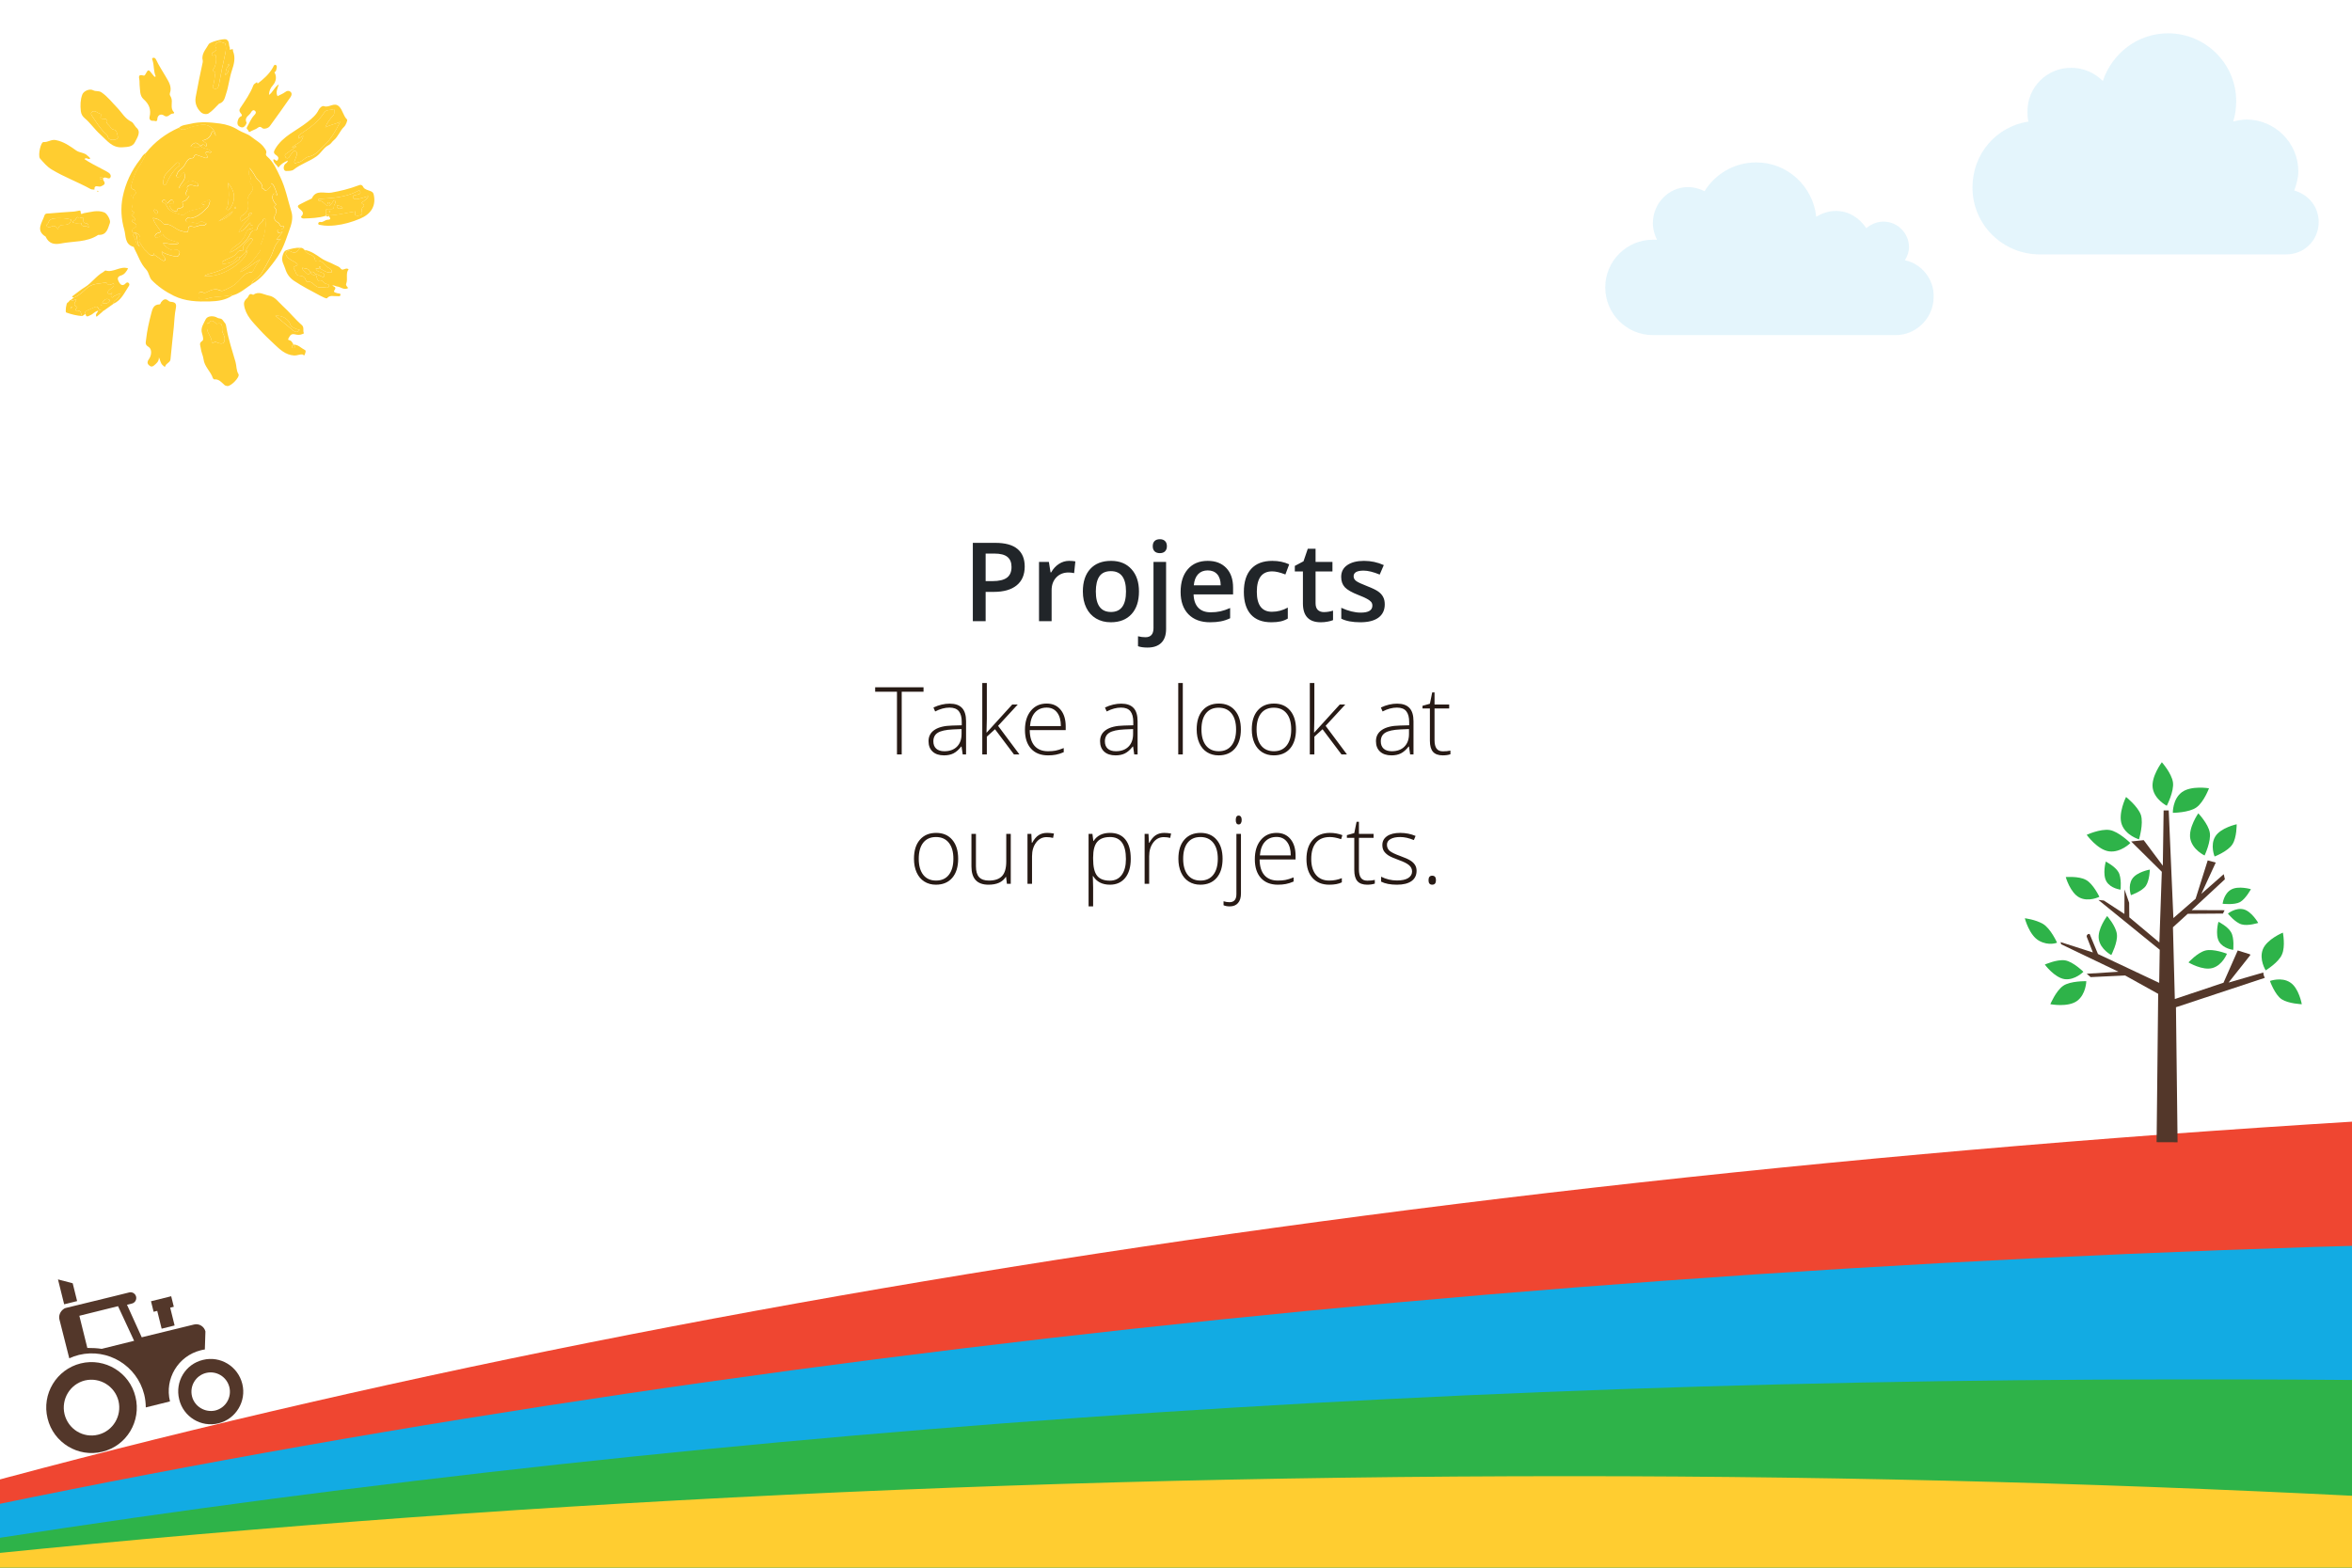 <svg width="1200" height="800" viewBox="0 0 1200 800" fill="none" xmlns="http://www.w3.org/2000/svg">
<rect x="0" y="0" width="1200" height="800" fill="#333333" stroke="none"/>
<g clip-path="url(#clip0)">
<rect width="1200" height="800" fill="white"/>
<rect width="1200" height="800" fill="white"/>
<rect width="1200" height="800" fill="white" fill-opacity="0.92"/>
<path d="M460.055 51H457.641V18.984H446.508V16.734H471.188V18.984H460.055V51ZM491.18 51L490.594 46.969H490.406C489.125 48.609 487.805 49.773 486.445 50.461C485.102 51.133 483.508 51.469 481.664 51.469C479.164 51.469 477.219 50.828 475.828 49.547C474.438 48.266 473.742 46.492 473.742 44.227C473.742 41.742 474.773 39.812 476.836 38.438C478.914 37.062 481.914 36.336 485.836 36.258L490.688 36.117V34.43C490.688 32.008 490.195 30.18 489.211 28.945C488.227 27.711 486.641 27.094 484.453 27.094C482.094 27.094 479.648 27.75 477.117 29.062L476.25 27.047C479.047 25.734 481.812 25.078 484.547 25.078C487.344 25.078 489.43 25.805 490.805 27.258C492.195 28.711 492.891 30.977 492.891 34.055V51H491.18ZM481.805 49.359C484.523 49.359 486.664 48.586 488.227 47.039C489.805 45.477 490.594 43.312 490.594 40.547V38.039L486.141 38.227C482.562 38.398 480.008 38.961 478.477 39.914C476.961 40.852 476.203 42.32 476.203 44.32C476.203 45.914 476.688 47.156 477.656 48.047C478.641 48.922 480.023 49.359 481.805 49.359ZM503.438 39.82L516.445 25.523H519.258L509.227 36.398L520.125 51H517.336L507.656 38.133L503.484 41.93V51H501.164V14.531H503.484V32.812L503.32 39.82H503.438ZM534.703 51.469C531 51.469 528.109 50.328 526.031 48.047C523.969 45.766 522.938 42.57 522.938 38.461C522.938 34.398 523.938 31.148 525.938 28.711C527.938 26.258 530.633 25.031 534.023 25.031C537.023 25.031 539.391 26.078 541.125 28.172C542.859 30.266 543.727 33.109 543.727 36.703V38.578H525.375C525.406 42.078 526.219 44.75 527.812 46.594C529.422 48.438 531.719 49.359 534.703 49.359C536.156 49.359 537.43 49.258 538.523 49.055C539.633 48.852 541.031 48.414 542.719 47.742V49.852C541.281 50.477 539.953 50.898 538.734 51.117C537.516 51.352 536.172 51.469 534.703 51.469ZM534.023 27.094C531.57 27.094 529.602 27.906 528.117 29.531C526.633 31.141 525.766 33.469 525.516 36.516H541.266C541.266 33.562 540.625 31.258 539.344 29.602C538.062 27.93 536.289 27.094 534.023 27.094ZM578.695 51L578.109 46.969H577.922C576.641 48.609 575.32 49.773 573.961 50.461C572.617 51.133 571.023 51.469 569.18 51.469C566.68 51.469 564.734 50.828 563.344 49.547C561.953 48.266 561.258 46.492 561.258 44.227C561.258 41.742 562.289 39.812 564.352 38.438C566.43 37.062 569.43 36.336 573.352 36.258L578.203 36.117V34.43C578.203 32.008 577.711 30.18 576.727 28.945C575.742 27.711 574.156 27.094 571.969 27.094C569.609 27.094 567.164 27.75 564.633 29.062L563.766 27.047C566.562 25.734 569.328 25.078 572.062 25.078C574.859 25.078 576.945 25.805 578.32 27.258C579.711 28.711 580.406 30.977 580.406 34.055V51H578.695ZM569.32 49.359C572.039 49.359 574.18 48.586 575.742 47.039C577.32 45.477 578.109 43.312 578.109 40.547V38.039L573.656 38.227C570.078 38.398 567.523 38.961 565.992 39.914C564.477 40.852 563.719 42.32 563.719 44.32C563.719 45.914 564.203 47.156 565.172 48.047C566.156 48.922 567.539 49.359 569.32 49.359ZM603.469 51H601.148V14.531H603.469V51ZM633.094 38.227C633.094 42.383 632.086 45.633 630.07 47.977C628.055 50.305 625.273 51.469 621.727 51.469C619.492 51.469 617.523 50.93 615.82 49.852C614.117 48.773 612.812 47.227 611.906 45.211C611 43.195 610.547 40.867 610.547 38.227C610.547 34.07 611.555 30.836 613.57 28.523C615.586 26.195 618.352 25.031 621.867 25.031C625.367 25.031 628.109 26.211 630.094 28.57C632.094 30.914 633.094 34.133 633.094 38.227ZM612.984 38.227C612.984 41.727 613.75 44.461 615.281 46.43C616.828 48.383 619.008 49.359 621.82 49.359C624.633 49.359 626.805 48.383 628.336 46.43C629.883 44.461 630.656 41.727 630.656 38.227C630.656 34.711 629.875 31.984 628.312 30.047C626.766 28.109 624.586 27.141 621.773 27.141C618.961 27.141 616.789 28.109 615.258 30.047C613.742 31.969 612.984 34.695 612.984 38.227ZM661.219 38.227C661.219 42.383 660.211 45.633 658.195 47.977C656.18 50.305 653.398 51.469 649.852 51.469C647.617 51.469 645.648 50.93 643.945 49.852C642.242 48.773 640.938 47.227 640.031 45.211C639.125 43.195 638.672 40.867 638.672 38.227C638.672 34.07 639.68 30.836 641.695 28.523C643.711 26.195 646.477 25.031 649.992 25.031C653.492 25.031 656.234 26.211 658.219 28.57C660.219 30.914 661.219 34.133 661.219 38.227ZM641.109 38.227C641.109 41.727 641.875 44.461 643.406 46.43C644.953 48.383 647.133 49.359 649.945 49.359C652.758 49.359 654.93 48.383 656.461 46.43C658.008 44.461 658.781 41.727 658.781 38.227C658.781 34.711 658 31.984 656.438 30.047C654.891 28.109 652.711 27.141 649.898 27.141C647.086 27.141 644.914 28.109 643.383 30.047C641.867 31.969 641.109 34.695 641.109 38.227ZM670.547 39.82L683.555 25.523H686.367L676.336 36.398L687.234 51H684.445L674.766 38.133L670.594 41.93V51H668.273V14.531H670.594V32.812L670.43 39.82H670.547ZM719.461 51L718.875 46.969H718.688C717.406 48.609 716.086 49.773 714.727 50.461C713.383 51.133 711.789 51.469 709.945 51.469C707.445 51.469 705.5 50.828 704.109 49.547C702.719 48.266 702.023 46.492 702.023 44.227C702.023 41.742 703.055 39.812 705.117 38.438C707.195 37.062 710.195 36.336 714.117 36.258L718.969 36.117V34.43C718.969 32.008 718.477 30.18 717.492 28.945C716.508 27.711 714.922 27.094 712.734 27.094C710.375 27.094 707.93 27.75 705.398 29.062L704.531 27.047C707.328 25.734 710.094 25.078 712.828 25.078C715.625 25.078 717.711 25.805 719.086 27.258C720.477 28.711 721.172 30.977 721.172 34.055V51H719.461ZM710.086 49.359C712.805 49.359 714.945 48.586 716.508 47.039C718.086 45.477 718.875 43.312 718.875 40.547V38.039L714.422 38.227C710.844 38.398 708.289 38.961 706.758 39.914C705.242 40.852 704.484 42.32 704.484 44.32C704.484 45.914 704.969 47.156 705.938 48.047C706.922 48.922 708.305 49.359 710.086 49.359ZM736.172 49.406C737.641 49.406 738.922 49.281 740.016 49.031V50.906C738.891 51.281 737.594 51.469 736.125 51.469C733.875 51.469 732.211 50.867 731.133 49.664C730.07 48.461 729.539 46.57 729.539 43.992V27.539H725.766V26.18L729.539 25.125L730.711 19.359H731.906V25.523H739.383V27.539H731.906V43.664C731.906 45.617 732.25 47.062 732.938 48C733.625 48.938 734.703 49.406 736.172 49.406ZM488.859 104.227C488.859 108.383 487.852 111.633 485.836 113.977C483.82 116.305 481.039 117.469 477.492 117.469C475.258 117.469 473.289 116.93 471.586 115.852C469.883 114.773 468.578 113.227 467.672 111.211C466.766 109.195 466.312 106.867 466.312 104.227C466.312 100.07 467.32 96.836 469.336 94.523C471.352 92.195 474.117 91.031 477.633 91.031C481.133 91.031 483.875 92.211 485.859 94.57C487.859 96.914 488.859 100.133 488.859 104.227ZM468.75 104.227C468.75 107.727 469.516 110.461 471.047 112.43C472.594 114.383 474.773 115.359 477.586 115.359C480.398 115.359 482.57 114.383 484.102 112.43C485.648 110.461 486.422 107.727 486.422 104.227C486.422 100.711 485.641 97.984 484.078 96.047C482.531 94.109 480.352 93.141 477.539 93.141C474.727 93.141 472.555 94.109 471.023 96.047C469.508 97.969 468.75 100.695 468.75 104.227ZM497.93 91.523V108.023C497.93 110.586 498.469 112.453 499.547 113.625C500.625 114.781 502.297 115.359 504.562 115.359C507.594 115.359 509.82 114.594 511.242 113.062C512.68 111.531 513.398 109.039 513.398 105.586V91.523H515.695V117H513.727L513.305 113.484H513.164C511.508 116.141 508.562 117.469 504.328 117.469C498.531 117.469 495.633 114.367 495.633 108.164V91.523H497.93ZM534.258 91.031C535.336 91.031 536.492 91.141 537.727 91.359L537.281 93.586C536.219 93.32 535.117 93.188 533.977 93.188C531.805 93.188 530.023 94.109 528.633 95.953C527.242 97.797 526.547 100.125 526.547 102.938V117H524.227V91.523H526.195L526.43 96.117H526.594C527.641 94.242 528.758 92.93 529.945 92.18C531.133 91.414 532.57 91.031 534.258 91.031ZM566.297 117.469C562.375 117.469 559.516 116 557.719 113.062H557.555L557.625 115.031C557.688 116.188 557.719 117.453 557.719 118.828V128.531H555.398V91.523H557.367L557.812 95.156H557.953C559.703 92.406 562.5 91.031 566.344 91.031C569.781 91.031 572.398 92.164 574.195 94.43C576.008 96.68 576.914 99.961 576.914 104.273C576.914 108.461 575.961 111.711 574.055 114.023C572.164 116.32 569.578 117.469 566.297 117.469ZM566.25 115.406C568.859 115.406 570.875 114.438 572.297 112.5C573.734 110.562 574.453 107.852 574.453 104.367C574.453 96.883 571.75 93.141 566.344 93.141C563.375 93.141 561.195 93.961 559.805 95.602C558.414 97.227 557.719 99.883 557.719 103.57V104.32C557.719 108.305 558.383 111.148 559.711 112.852C561.055 114.555 563.234 115.406 566.25 115.406ZM594.023 91.031C595.102 91.031 596.258 91.141 597.492 91.359L597.047 93.586C595.984 93.32 594.883 93.188 593.742 93.188C591.57 93.188 589.789 94.109 588.398 95.953C587.008 97.797 586.312 100.125 586.312 102.938V117H583.992V91.523H585.961L586.195 96.117H586.359C587.406 94.242 588.523 92.93 589.711 92.18C590.898 91.414 592.336 91.031 594.023 91.031ZM623.766 104.227C623.766 108.383 622.758 111.633 620.742 113.977C618.727 116.305 615.945 117.469 612.398 117.469C610.164 117.469 608.195 116.93 606.492 115.852C604.789 114.773 603.484 113.227 602.578 111.211C601.672 109.195 601.219 106.867 601.219 104.227C601.219 100.07 602.227 96.836 604.242 94.523C606.258 92.195 609.023 91.031 612.539 91.031C616.039 91.031 618.781 92.211 620.766 94.57C622.766 96.914 623.766 100.133 623.766 104.227ZM603.656 104.227C603.656 107.727 604.422 110.461 605.953 112.43C607.5 114.383 609.68 115.359 612.492 115.359C615.305 115.359 617.477 114.383 619.008 112.43C620.555 110.461 621.328 107.727 621.328 104.227C621.328 100.711 620.547 97.984 618.984 96.047C617.438 94.109 615.258 93.141 612.445 93.141C609.633 93.141 607.461 94.109 605.93 96.047C604.414 97.969 603.656 100.695 603.656 104.227ZM627.422 128.531C626.172 128.531 625.117 128.336 624.258 127.945V125.93C625.336 126.242 626.344 126.398 627.281 126.398C629.641 126.398 630.82 125.023 630.82 122.273V91.523H633.141V121.945C633.141 124.055 632.641 125.68 631.641 126.82C630.656 127.961 629.25 128.531 627.422 128.531ZM630.492 84.445C630.492 82.945 630.984 82.195 631.969 82.195C632.453 82.195 632.828 82.391 633.094 82.781C633.375 83.172 633.516 83.727 633.516 84.445C633.516 85.148 633.375 85.703 633.094 86.109C632.828 86.516 632.453 86.719 631.969 86.719C630.984 86.719 630.492 85.961 630.492 84.445ZM651.984 117.469C648.281 117.469 645.391 116.328 643.312 114.047C641.25 111.766 640.219 108.57 640.219 104.461C640.219 100.398 641.219 97.148 643.219 94.711C645.219 92.258 647.914 91.031 651.305 91.031C654.305 91.031 656.672 92.078 658.406 94.172C660.141 96.266 661.008 99.109 661.008 102.703V104.578H642.656C642.688 108.078 643.5 110.75 645.094 112.594C646.703 114.438 649 115.359 651.984 115.359C653.438 115.359 654.711 115.258 655.805 115.055C656.914 114.852 658.312 114.414 660 113.742V115.852C658.562 116.477 657.234 116.898 656.016 117.117C654.797 117.352 653.453 117.469 651.984 117.469ZM651.305 93.094C648.852 93.094 646.883 93.906 645.398 95.531C643.914 97.141 643.047 99.469 642.797 102.516H658.547C658.547 99.562 657.906 97.258 656.625 95.602C655.344 93.93 653.57 93.094 651.305 93.094ZM678.211 117.469C674.57 117.469 671.719 116.32 669.656 114.023C667.594 111.727 666.562 108.523 666.562 104.414C666.562 100.195 667.633 96.914 669.773 94.57C671.914 92.211 674.844 91.031 678.562 91.031C680.766 91.031 682.875 91.414 684.891 92.18L684.258 94.242C682.055 93.508 680.141 93.141 678.516 93.141C675.391 93.141 673.023 94.109 671.414 96.047C669.805 97.969 669 100.742 669 104.367C669 107.805 669.805 110.5 671.414 112.453C673.023 114.391 675.273 115.359 678.164 115.359C680.477 115.359 682.625 114.945 684.609 114.117V116.273C682.984 117.07 680.852 117.469 678.211 117.469ZM697.594 115.406C699.062 115.406 700.344 115.281 701.438 115.031V116.906C700.312 117.281 699.016 117.469 697.547 117.469C695.297 117.469 693.633 116.867 692.555 115.664C691.492 114.461 690.961 112.57 690.961 109.992V93.539H687.188V92.18L690.961 91.125L692.133 85.359H693.328V91.523H700.805V93.539H693.328V109.664C693.328 111.617 693.672 113.062 694.359 114C695.047 114.938 696.125 115.406 697.594 115.406ZM722.742 110.367C722.742 112.648 721.875 114.406 720.141 115.641C718.406 116.859 715.945 117.469 712.758 117.469C709.352 117.469 706.648 116.945 704.648 115.898V113.391C707.211 114.672 709.914 115.312 712.758 115.312C715.273 115.312 717.18 114.898 718.477 114.07C719.789 113.227 720.445 112.109 720.445 110.719C720.445 109.438 719.922 108.359 718.875 107.484C717.844 106.609 716.141 105.75 713.766 104.906C711.219 103.984 709.43 103.195 708.398 102.539C707.367 101.867 706.586 101.117 706.055 100.289C705.539 99.445 705.281 98.422 705.281 97.219C705.281 95.312 706.078 93.805 707.672 92.695C709.281 91.586 711.523 91.031 714.398 91.031C717.148 91.031 719.758 91.547 722.227 92.578L721.359 94.688C718.859 93.656 716.539 93.141 714.398 93.141C712.32 93.141 710.672 93.484 709.453 94.172C708.234 94.859 707.625 95.812 707.625 97.031C707.625 98.359 708.094 99.422 709.031 100.219C709.984 101.016 711.836 101.906 714.586 102.891C716.883 103.719 718.555 104.469 719.602 105.141C720.648 105.797 721.43 106.547 721.945 107.391C722.477 108.234 722.742 109.227 722.742 110.367ZM728.836 115.172C728.836 113.641 729.461 112.875 730.711 112.875C731.992 112.875 732.633 113.641 732.633 115.172C732.633 116.703 731.992 117.469 730.711 117.469C729.461 117.469 728.836 116.703 728.836 115.172Z" transform="translate(0 334)" fill="#271A15"/>
<path d="M493.811 32.109C493.811 36.284 492.444 39.483 489.71 41.707C486.975 43.931 483.083 45.043 478.034 45.043H473.878V60H467.343V20.023H478.854C483.849 20.023 487.586 21.044 490.065 23.086C492.563 25.128 493.811 28.135 493.811 32.109ZM473.878 39.547H477.35C480.705 39.547 483.166 38.964 484.733 37.797C486.301 36.63 487.085 34.807 487.085 32.328C487.085 30.031 486.383 28.318 484.979 27.188C483.576 26.057 481.388 25.492 478.417 25.492H473.878V39.547ZM516.452 29.211C517.746 29.211 518.813 29.302 519.651 29.484L519.022 35.473C518.111 35.254 517.163 35.145 516.179 35.145C513.608 35.145 511.521 35.983 509.917 37.66C508.331 39.337 507.538 41.516 507.538 44.195V60H501.112V29.758H506.143L506.991 35.09H507.319C508.322 33.285 509.625 31.854 511.229 30.797C512.852 29.74 514.593 29.211 516.452 29.211ZM552.108 44.824C552.108 49.764 550.841 53.62 548.307 56.391C545.774 59.161 542.246 60.547 537.725 60.547C534.9 60.547 532.402 59.909 530.233 58.633C528.064 57.357 526.396 55.525 525.229 53.137C524.063 50.749 523.479 47.978 523.479 44.824C523.479 39.921 524.737 36.092 527.253 33.34C529.768 30.587 533.314 29.211 537.889 29.211C542.264 29.211 545.728 30.624 548.28 33.449C550.832 36.257 552.108 40.048 552.108 44.824ZM530.096 44.824C530.096 51.806 532.676 55.297 537.835 55.297C542.939 55.297 545.491 51.806 545.491 44.824C545.491 37.915 542.921 34.461 537.78 34.461C535.082 34.461 533.123 35.354 531.901 37.141C530.698 38.927 530.096 41.488 530.096 44.824ZM556.429 73.453C554.496 73.453 552.892 73.225 551.616 72.769V67.684C552.856 68.012 554.123 68.176 555.417 68.176C558.151 68.176 559.518 66.626 559.518 63.527V29.758H565.944V63.965C565.944 67.082 565.124 69.443 563.483 71.047C561.861 72.651 559.509 73.453 556.429 73.453ZM559.136 21.746C559.136 20.598 559.445 19.713 560.065 19.094C560.703 18.474 561.606 18.164 562.772 18.164C563.902 18.164 564.777 18.474 565.397 19.094C566.035 19.713 566.354 20.598 566.354 21.746C566.354 22.84 566.035 23.706 565.397 24.344C564.777 24.963 563.902 25.273 562.772 25.273C561.606 25.273 560.703 24.963 560.065 24.344C559.445 23.706 559.136 22.84 559.136 21.746ZM588.366 60.547C583.663 60.547 579.981 59.18 577.319 56.445C574.676 53.693 573.354 49.91 573.354 45.098C573.354 40.158 574.585 36.275 577.046 33.449C579.507 30.624 582.888 29.211 587.19 29.211C591.182 29.211 594.336 30.423 596.651 32.848C598.966 35.272 600.124 38.608 600.124 42.855V46.328H579.971C580.063 49.263 580.856 51.523 582.35 53.109C583.845 54.677 585.951 55.461 588.667 55.461C590.453 55.461 592.112 55.297 593.643 54.969C595.193 54.622 596.852 54.057 598.62 53.273V58.496C597.052 59.243 595.466 59.772 593.862 60.082C592.258 60.392 590.426 60.547 588.366 60.547ZM587.19 34.078C585.149 34.078 583.508 34.725 582.268 36.02C581.047 37.314 580.318 39.2 580.081 41.68H593.807C593.771 39.182 593.169 37.296 592.003 36.02C590.836 34.725 589.232 34.078 587.19 34.078ZM619.62 60.547C615.044 60.547 611.563 59.216 609.175 56.555C606.805 53.875 605.62 50.038 605.62 45.043C605.62 39.957 606.86 36.047 609.339 33.312C611.836 30.578 615.436 29.211 620.139 29.211C623.33 29.211 626.201 29.803 628.753 30.988L626.811 36.156C624.095 35.099 621.853 34.57 620.085 34.57C614.853 34.57 612.237 38.043 612.237 44.988C612.237 48.379 612.884 50.931 614.179 52.645C615.491 54.34 617.405 55.188 619.921 55.188C622.783 55.188 625.49 54.477 628.042 53.055V58.66C626.893 59.335 625.663 59.818 624.35 60.109C623.056 60.401 621.479 60.547 619.62 60.547ZM646.417 55.352C647.985 55.352 649.552 55.105 651.12 54.613V59.453C650.409 59.763 649.488 60.018 648.358 60.219C647.246 60.438 646.089 60.547 644.886 60.547C638.797 60.547 635.753 57.339 635.753 50.922V34.625H631.624V31.781L636.054 29.43L638.241 23.031H642.206V29.758H650.819V34.625H642.206V50.812C642.206 52.362 642.589 53.51 643.354 54.258C644.138 54.987 645.159 55.352 646.417 55.352ZM677.507 51.387C677.507 54.34 676.431 56.609 674.28 58.195C672.129 59.763 669.048 60.547 665.038 60.547C661.009 60.547 657.774 59.936 655.331 58.715V53.164C658.886 54.805 662.194 55.625 665.257 55.625C669.212 55.625 671.19 54.431 671.19 52.043C671.19 51.277 670.971 50.639 670.534 50.129C670.096 49.618 669.376 49.09 668.374 48.543C667.371 47.996 665.977 47.376 664.19 46.684C660.708 45.335 658.348 43.986 657.108 42.637C655.887 41.288 655.276 39.538 655.276 37.387C655.276 34.798 656.315 32.793 658.393 31.371C660.49 29.931 663.333 29.211 666.925 29.211C670.479 29.211 673.843 29.931 677.014 31.371L674.936 36.211C671.673 34.862 668.93 34.188 666.706 34.188C663.315 34.188 661.62 35.154 661.62 37.086C661.62 38.034 662.057 38.836 662.932 39.492C663.826 40.148 665.758 41.051 668.729 42.199C671.227 43.165 673.041 44.05 674.171 44.852C675.301 45.654 676.139 46.583 676.686 47.641C677.233 48.68 677.507 49.928 677.507 51.387Z" transform="translate(29 257)" fill="#212529"/>
<path d="M0 0C31.115 538.332 113.638 1018.29 230.657 1387.99V0H0Z" transform="translate(1228.99 570.668) rotate(90)" fill="#EF4631"/>
<path d="M0 0C13.528 516.713 73.053 992.348 166.398 1381.5V0H0Z" transform="translate(1229 634.925) rotate(90)" fill="#12ABE3"/>
<path d="M0.676 0C-5.19087e-06 38.916 5.16063e-06 77.831 5.16063e-06 116.747C5.16063e-06 557.79 35.174 972.89 98.08 1333.94V0H0.676Z" transform="translate(1229 703.921) rotate(90)" fill="#2EB349"/>
<path d="M11.499 0C4.058 138.367 0 281.057 0 428.072C0 739.397 16.91 1035.59 48.025 1312.32V0H11.499Z" transform="translate(1229 753.299) rotate(90)" fill="#FFCD30"/>
<path d="M152.877 49.933C154.134 47.835 154.972 45.737 154.972 43.22C154.972 36.086 149.108 30.212 141.988 30.212C138.637 30.212 135.705 31.471 133.192 33.569C129.841 28.533 124.396 24.757 117.695 24.757C113.925 24.757 110.574 26.016 107.642 27.694C105.967 12.169 92.983 0 77.067 0C65.758 0 56.125 5.875 50.68 14.686C48.167 13.428 45.235 12.588 42.303 12.588C32.251 12.588 24.293 20.98 24.293 31.051C24.293 33.988 25.131 36.925 26.387 39.443C25.549 39.443 25.131 39.443 24.293 39.443C10.89 39.443 0 50.353 0 63.78C0 77.208 10.89 88.118 24.293 88.118C37.696 88.118 137.799 88.118 148.27 88.118C158.741 88.118 167.537 79.306 167.537 68.816C167.956 59.584 161.254 51.612 152.877 49.933Z" transform="translate(819 82.882)" fill="#12ABE3" fill-opacity="0.11"/>
<path d="M164.167 80.219C165.206 77.113 166.245 74.008 166.245 70.385C166.245 55.894 154.296 43.991 139.749 43.991C137.671 43.991 135.074 44.508 132.996 45.026C134.035 41.921 134.554 38.298 134.554 34.675C134.554 15.526 118.969 0 99.747 0C84.161 0 71.174 10.351 66.498 24.324C62.342 20.184 56.627 17.596 50.393 17.596C37.925 17.596 28.054 27.43 28.054 39.85C28.054 41.403 28.054 43.473 28.573 45.026C11.949 47.614 0 61.587 0 78.666C0 97.815 15.585 112.824 34.288 112.824C52.99 112.824 151.179 112.824 160.01 112.824C169.362 112.824 176.635 105.578 176.635 96.262C176.635 88.499 171.44 82.289 164.167 80.219Z" transform="translate(1006.37 17)" fill="#12ABE3" fill-opacity="0.11"/>
<path d="M29.301 2.834C30.901 1.3 33.056 1.323 35.033 0.834C40.12 -0.456 45.252 -0.033 50.339 0.656C53.605 1.1 56.715 2.1 59.647 3.968C61.691 5.257 64.246 5.79 66.223 7.368C68.534 9.235 71.288 10.591 72.999 13.169C73.554 14.014 74.265 14.77 73.821 15.903C73.576 16.526 73.91 17.126 74.354 17.482C77.642 20.304 79.219 24.15 81.041 27.928C83.796 33.596 84.884 39.731 86.75 45.665C87.772 48.933 86.706 52.311 85.528 55.467C84.373 58.579 83.396 61.78 81.929 64.758C80.619 67.381 78.93 69.871 77.109 72.204C74.087 76.05 71.111 80.028 66.69 82.451C66.556 81.073 67.712 80.673 68.556 80.006C69.578 79.184 70.644 78.539 71.399 77.272C73.088 74.449 74.643 71.582 76.198 68.692C77.775 65.736 77.953 62.091 81.441 59.468C80.13 59.691 79.708 59.779 79.153 59.868C79.73 59.157 80.219 58.557 80.685 57.979C81.196 57.334 81.707 56.668 82.285 55.956C81.33 55.956 80.019 57.112 79.708 55.579C79.441 54.289 80.863 54.845 81.574 54.645C82.085 54.512 82.529 54.289 82.773 53.8C82.929 53.511 82.907 52.867 82.662 52.956C80.819 53.667 80.93 51.711 80.085 51.222C78.064 50.044 77.442 48.888 78.73 46.755C79.219 45.932 79.33 44.732 78.553 43.932C77.975 43.331 78.042 42.843 78.53 42.465C79.397 41.798 78.886 41.842 78.375 41.198C77.397 39.998 76.642 38.219 77.531 36.686C78.353 35.308 78.641 37.93 79.619 37.241C78.042 32.329 77.753 31.796 76.309 31.084C76.553 32.885 76.264 32.596 74.665 34.241C73.088 35.841 72.888 33.418 71.933 33.752C72.288 30.773 69.356 29.684 68.311 27.484C67.6 25.972 66.423 24.683 65.446 23.283C65.335 24.972 64.224 26.661 66.001 27.75C66.423 28.017 66.001 28.684 65.868 29.173C65.645 30.018 65.49 30.973 66.112 31.573C67.867 33.263 67.045 34.774 65.89 36.197C64.779 37.575 64.113 38.931 64.535 40.753C65.179 43.576 64.49 45.888 61.847 47.444C60.625 48.177 60.203 49.288 61.18 50.6C61.18 50.666 61.18 50.755 61.203 50.822C61.18 50.755 61.18 50.666 61.158 50.6C62.535 49.644 63.935 48.666 65.312 47.71H65.29C65.757 48.488 65.246 48.888 64.713 49.377C62.802 51.2 61.491 53.445 59.825 55.845C63.202 55.579 63.891 52.467 65.868 51.155C66.867 51.711 65.246 52.289 66.001 52.667C66.356 52.845 67.112 51.867 67.312 52.956C67.445 53.623 66.867 54.245 66.356 54.289C63.802 54.489 63.691 56.757 62.846 58.335C62.402 59.157 61.802 59.779 61.291 60.513C59.647 62.847 56.426 63.536 55.338 66.47C58.581 65.314 63.424 61.157 65.09 58.268C65.912 56.846 66.245 54.823 68.667 55.067C68.911 55.09 69.489 54.534 69.489 54.267C69.378 52 71.999 51.489 72.443 49.577C72.51 49.244 73.11 49.044 73.532 49.288C73.976 49.533 73.887 49.955 73.865 50.4C73.576 54.401 73.066 58.357 71.288 62.024C70.688 63.291 71.644 64.581 70.533 66.07C68.289 69.115 66.334 72.271 62.891 74.183C62.091 74.627 61.047 75.027 60.714 76.472C64.335 74.672 67.156 72.138 70.999 69.826C69.311 71.893 68.289 73.582 67.489 75.405C67.223 75.983 66.89 76.539 66.268 76.539C63.824 76.494 62.158 78.383 60.98 79.784C59.181 81.873 57.226 83.562 54.827 84.585C53.449 85.163 51.761 86.452 50.406 85.807C47.918 84.651 45.918 85.518 43.897 86.541C43.164 86.919 42.764 87.074 41.897 86.896C41.209 86.741 39.542 85.763 39.476 87.83C39.454 89.141 39.254 90.586 41.342 90.253C42.075 90.141 42.897 90.275 43.586 90.03C47.696 88.563 52.139 89.23 56.271 88.074C56.382 88.052 56.537 88.252 56.67 88.363C53.183 90.808 49.051 91.32 45.052 91.431C38.832 91.586 32.611 91.431 26.724 88.541C22.481 86.452 18.682 83.851 15.461 80.517C14.128 79.117 14.106 76.694 12.618 75.116C9.73 72.093 8.552 68.07 6.619 64.492C6.464 64.203 6.419 63.647 6.22 63.602C1.621 62.336 2.354 57.979 1.465 54.867C-0.09 49.422 -0.489 43.732 0.666 38.086C2.11 31.04 5.087 24.683 9.53 19.015C10.441 17.859 10.996 16.326 12.551 15.726C11.796 18.348 10.263 20.704 8.841 22.883C6.975 25.728 6.064 28.728 5.175 31.84C4.909 32.752 4.62 33.952 6.286 34.374C6.886 34.53 7.775 36.063 7.308 36.441C4.976 38.219 6.153 40.864 5.575 43.043C5.486 43.398 4.687 44.821 5.82 45.532C7.93 46.866 5.598 46.643 5.131 47.266C5.909 48.044 6.997 48.666 7.108 49.911C6.597 50.733 5.775 49.088 5.464 50.111C5.264 50.733 5.886 51.022 6.464 51.333C7.841 52.089 8.308 53.245 6.553 53.912C5.62 54.267 5.642 54.823 5.575 55.379C5.42 56.579 6.553 56.201 7.153 56.512C6.708 56.868 5.753 57.379 5.997 57.668C7.397 59.468 7.108 62.269 9.419 63.536C7.597 61.513 8.597 58.601 7.153 56.49C8.708 56.668 10.13 58.557 9.463 59.802C9.063 60.557 9.152 61.002 9.552 61.602C10.507 62.958 11.218 64.625 12.484 65.603C13.706 66.537 14.55 68.826 16.816 67.648H16.838C18.105 68.537 19.371 69.404 20.637 70.315C21.148 70.693 21.681 70.937 22.215 70.493C22.837 69.959 22.303 69.47 22.059 68.959C21.57 68.048 20.46 67.403 20.726 66.136H20.748C22.57 67.381 24.68 67.892 26.791 68.381C27.724 68.581 28.701 68.915 29.301 67.937C29.679 67.337 30.034 66.359 29.568 65.825C28.968 65.114 28.124 64.781 26.924 65.247C25.391 65.847 21.904 63.403 21.348 61.691C23.903 61.758 26.48 62.869 29.168 61.913C28.946 61.602 28.901 61.402 28.768 61.358C26.147 60.335 23.125 60.113 21.259 57.468C20.615 56.534 20.548 58.046 20.193 58.09C19.304 58.224 18.705 59.224 17.771 58.957C17.483 58.868 17.083 58.246 17.172 57.979C17.46 57.023 18.238 56.601 19.215 56.401C20.837 56.068 19.749 55.29 19.393 54.712C18.216 52.822 16.594 51.155 16.194 48.933C18.349 49.133 20.082 50.066 21.393 51.778C21.526 51.956 21.837 52.133 22.059 52.111C25.791 51.689 27.946 55.29 31.345 55.712C32.634 55.867 34.278 57.09 34.144 54.423C34.078 53.067 35.721 53.045 35.833 53.111C37.788 54.178 39.431 52.333 41.253 52.645C42.208 52.822 42.875 52.489 43.497 51.755C42.075 51.355 40.809 49.577 39.209 51.578C38.987 51.844 37.943 51.489 37.277 51.355C36.455 51.2 35.655 50.933 34.833 50.844C34.233 50.778 33.522 51.489 33.078 50.578C32.856 50.089 32.9 49.577 33.367 49.222C33.967 48.733 34.589 48.221 35.299 49.066C35.299 49.133 35.299 49.199 35.299 49.266C35.299 49.199 35.277 49.133 35.277 49.066C38.987 48.466 41.564 46.021 43.986 43.443C44.674 42.709 44.919 41.509 45.207 40.464C45.407 39.686 44.297 39.308 44.208 39.553C43.63 41.064 41.697 40.22 41.098 41.509C41.187 42.309 42.319 41.487 42.386 42.309C42.408 42.776 42.053 42.998 41.675 43.22C38.654 45.11 34.455 44.309 31.945 47.399C31.812 47.555 31.278 47.466 30.967 47.377C28.635 46.599 26.213 46.399 24.214 44.398C23.125 43.309 22.992 41.353 21.104 40.975C20.726 40.909 20.793 40.242 21.193 39.931C21.548 39.642 21.97 39.664 22.37 39.864C23.014 40.197 22.637 41.22 23.436 41.464C25.791 38.953 26.058 38.953 26.947 41.442C25.902 41.553 23.925 40.909 24.636 42.82C24.903 43.487 25.924 45.221 27.48 45.421C27.857 45.465 28.457 45.843 28.413 45.176C28.324 43.776 29.301 44.221 30.012 43.954C30.945 43.576 32.234 43.176 31.345 41.598C31.034 41.064 31.012 40.531 31.923 40.309C33.367 39.975 33.922 38.686 34.7 37.575C30.767 37.397 34.189 35.108 33.656 33.863C33.189 32.796 34.5 31.996 35.766 32.107C36.588 32.174 37.388 32.529 38.21 32.663C38.809 32.774 39.476 32.774 39.187 31.796C38.854 30.64 35.366 29.351 34.389 30.017C32.789 31.084 31.612 32.752 29.279 33.818C30.345 30.796 33.767 29.017 31.967 25.706C30.879 25.906 30.634 27.061 29.945 27.75C29.323 28.351 28.701 28.328 28.146 27.884C27.546 27.417 28.324 27.061 28.413 26.639C28.835 24.839 30.501 24.127 31.567 22.905C33.033 21.216 33.411 18.304 36.477 18.304C36.654 18.304 36.921 18.015 36.988 17.793C37.477 16.215 38.476 16.681 39.498 17.081C40.342 17.415 41.231 17.704 42.097 17.993C42.653 18.193 43.319 18.526 43.763 18.104C44.363 17.548 43.652 17.059 43.386 16.593C42.675 15.348 43.186 15.103 44.363 15.259C44.83 15.325 45.274 15.837 45.963 15.214C44.63 13.147 41.786 13.836 40.342 12.169V12.191C41.031 11.814 41.631 10.947 42.519 11.836C42.808 12.103 43.208 12.547 43.519 12.014C43.675 11.747 43.608 11.102 43.386 10.88C42.897 10.369 42.253 9.991 41.364 9.346C43.963 8.857 45.63 7.524 46.163 5.057C46.207 4.879 46.54 4.768 46.763 4.612H46.74C47.118 5.257 47.496 5.879 48.162 6.968C47.562 2.878 43.919 0.522 40.098 1.456C37.943 1.989 35.699 2.212 33.633 3.256C32.189 3.901 30.59 4.101 29.301 2.834ZM60.447 69.137C60.314 69.426 60.247 69.804 60.025 69.982C55.582 73.293 50.761 75.872 45.341 77.183C44.319 77.428 43.386 77.717 42.319 78.406C51.094 79.628 63.024 71.338 64.468 65.447C64.157 65.714 63.779 66.003 63.402 66.314C63.713 64.114 65.223 62.58 66.468 60.913C66.801 60.468 67.201 59.824 66.623 59.379C66.268 59.113 65.579 59.246 65.268 59.691C64.091 61.313 61.691 62.158 62.158 64.803C62.247 65.269 61.78 65.825 61.491 65.714C59.536 64.958 59.048 66.825 58.048 67.648C56.315 69.115 54.094 69.559 52.205 70.715C51.783 70.982 51.161 71.049 51.361 71.715C51.539 72.36 52.116 72.271 52.627 72.204C54.938 71.893 57.204 71.426 58.67 69.337C59.159 68.648 59.714 68.292 60.447 69.137ZM54.382 30.862C54.893 35.196 54.982 39.042 54.182 42.887C54.049 43.509 52.916 44.221 54.138 44.687C54.916 44.976 55.382 44.087 55.804 43.443C58.381 39.331 58.026 35.196 54.382 30.862ZM56.915 45.354C54.449 47.088 52.005 48.799 49.539 50.533C52.361 49.355 55.16 48.177 56.915 45.354ZM58.492 43.865C58.47 43.754 58.381 43.443 58.248 43.132C58.248 43.109 57.892 43.154 57.826 43.243C57.693 43.509 57.626 43.798 57.515 44.087C57.67 44.043 57.826 44.02 58.492 43.865ZM5.242 37.553C5.264 37.508 5.331 37.441 5.309 37.397C5.287 37.352 5.22 37.308 5.175 37.264C5.131 37.352 5.087 37.419 5.042 37.508C5.109 37.53 5.175 37.53 5.242 37.553Z" transform="translate(61.942 62.392)" fill="#FFCD30"/>
<path d="M2.182 55.282C1.582 54.993 0.449 55.349 0.605 54.148C0.672 53.615 0.627 53.037 1.582 52.681C3.337 52.014 2.893 50.859 1.494 50.103C0.938 49.792 0.316 49.503 0.494 48.88C0.805 47.858 1.627 49.503 2.138 48.68C2.027 47.436 0.938 46.813 0.161 46.035C0.605 45.413 2.96 45.635 0.849 44.302C-0.284 43.59 0.516 42.19 0.605 41.812C1.183 39.634 0.005 37.011 2.338 35.211C2.804 34.855 1.916 33.299 1.316 33.144C-0.35 32.721 -0.062 31.521 0.205 30.61C1.094 27.498 2.004 24.497 3.871 21.652C5.292 19.474 6.825 17.14 7.581 14.495C12.113 8.805 17.755 4.582 24.398 1.626C25.708 2.893 27.285 2.693 28.618 2.004C30.684 0.959 32.928 0.715 35.083 0.203C38.926 -0.73 42.547 1.626 43.147 5.716C42.481 4.627 42.103 3.982 41.725 3.36C41.725 3.293 41.703 3.204 41.703 3.137C41.725 3.204 41.725 3.293 41.748 3.36C41.548 3.515 41.192 3.626 41.148 3.804C40.593 6.271 38.926 7.605 36.349 8.094C37.238 8.739 37.882 9.116 38.371 9.628C38.593 9.85 38.66 10.495 38.504 10.761C38.193 11.295 37.793 10.872 37.505 10.583C36.594 9.717 36.016 10.561 35.328 10.939C33.35 8.739 32.662 8.739 30.329 11.006C32.04 11.139 33.706 12.473 35.35 10.895C36.816 12.562 39.659 11.873 40.97 13.94C40.282 14.54 39.837 14.029 39.371 13.984C38.193 13.829 37.682 14.073 38.393 15.318C38.66 15.784 39.371 16.273 38.771 16.829C38.327 17.252 37.66 16.918 37.105 16.718C36.238 16.407 35.35 16.14 34.505 15.807C33.461 15.384 32.462 14.94 31.995 16.518C31.928 16.718 31.662 17.029 31.484 17.029C28.396 17.029 28.041 19.941 26.575 21.63C25.508 22.853 23.842 23.564 23.42 25.364C23.331 25.787 22.554 26.12 23.154 26.609C23.709 27.054 24.331 27.076 24.953 26.476C25.664 25.787 25.886 24.631 26.974 24.431C28.774 27.743 25.353 29.521 24.286 32.544C26.641 31.454 27.797 29.81 29.396 28.743C30.396 28.076 33.883 29.365 34.194 30.521C34.483 31.499 33.817 31.499 33.217 31.388C32.395 31.255 31.595 30.899 30.773 30.832C29.507 30.721 28.219 31.521 28.663 32.588C29.196 33.833 25.775 36.1 29.707 36.3C28.93 37.411 28.374 38.7 26.93 39.034C26.019 39.234 26.064 39.767 26.352 40.323C27.241 41.901 25.953 42.301 25.02 42.679C24.331 42.946 23.331 42.501 23.42 43.902C23.465 44.591 22.865 44.191 22.487 44.146C20.932 43.946 19.91 42.212 19.643 41.546C18.91 39.656 20.887 40.279 21.954 40.167C21.065 37.678 20.799 37.678 18.444 40.19C17.644 39.945 18.022 38.923 17.378 38.589C16.978 38.367 16.555 38.367 16.2 38.656C15.8 38.967 15.734 39.612 16.111 39.701C18 40.056 18.133 42.035 19.221 43.124C21.221 45.124 23.664 45.324 25.975 46.102C26.286 46.213 26.819 46.28 26.952 46.124C29.485 43.035 33.661 43.835 36.683 41.946C37.06 41.701 37.438 41.501 37.394 41.034C37.327 40.212 36.216 41.057 36.105 40.234C36.705 38.945 38.638 39.79 39.215 38.278C39.304 38.011 40.415 38.412 40.215 39.19C39.926 40.234 39.682 41.434 38.993 42.168C36.572 44.746 33.995 47.191 30.285 47.791H30.307C29.596 46.947 28.974 47.458 28.374 47.947C27.907 48.325 27.863 48.836 28.085 49.303C28.53 50.214 29.241 49.525 29.84 49.569C30.662 49.658 31.462 49.925 32.284 50.081C32.95 50.192 33.995 50.57 34.217 50.303C35.816 48.325 37.083 50.081 38.504 50.481C37.882 51.214 37.216 51.526 36.261 51.37C34.461 51.059 32.795 52.904 30.84 51.837C30.729 51.77 29.085 51.77 29.152 53.148C29.285 55.815 27.641 54.593 26.352 54.437C22.931 54.015 20.776 50.414 17.067 50.836C16.866 50.859 16.533 50.681 16.4 50.503C15.089 48.792 13.357 47.836 11.202 47.658C11.601 49.881 13.223 51.548 14.401 53.437C14.756 54.015 15.845 54.771 14.223 55.126C13.245 55.326 12.468 55.749 12.179 56.704C12.113 56.971 12.49 57.593 12.779 57.682C13.712 57.949 14.312 56.949 15.2 56.816C15.556 56.771 15.623 55.26 16.267 56.193C18.133 58.838 21.132 59.06 23.776 60.083C23.887 60.127 23.953 60.327 24.175 60.639C21.465 61.572 18.91 60.483 16.356 60.416C16.911 62.128 20.399 64.55 21.932 63.973C23.131 63.506 23.953 63.839 24.575 64.55C25.042 65.084 24.686 66.062 24.309 66.662C23.687 67.618 22.709 67.307 21.798 67.107C19.688 66.618 17.577 66.106 15.756 64.862C15.756 64.773 15.778 64.662 15.778 64.573C15.756 64.662 15.734 64.773 15.711 64.862C15.467 66.129 16.555 66.751 17.044 67.684C17.311 68.174 17.822 68.685 17.2 69.218C16.667 69.663 16.133 69.418 15.623 69.04C14.378 68.129 13.09 67.262 11.824 66.373C11.824 66.151 11.824 65.929 11.824 65.706C11.757 65.706 11.668 65.706 11.601 65.706C11.668 65.929 11.735 66.151 11.801 66.351C9.535 67.507 8.691 65.24 7.469 64.306C6.203 63.35 5.492 61.661 4.537 60.305C4.137 59.727 4.026 59.261 4.448 58.505C5.115 57.282 3.693 55.371 2.138 55.193L2.182 55.282ZM13.268 43.813C12.712 44.035 12.335 42.879 11.801 43.546C11.468 43.968 11.846 44.48 12.135 44.88C12.424 45.258 12.757 45.813 13.29 45.369C13.823 44.924 13.579 44.324 13.268 43.813C13.268 43.724 13.245 43.657 13.245 43.568C13.245 43.635 13.245 43.724 13.268 43.813ZM24.509 19.763C23.931 19.119 23.376 19.363 22.842 19.896C21.176 21.63 19.444 23.342 17.844 25.164C16.689 26.476 16.489 28.187 16.444 29.854C16.422 30.21 16.622 30.81 16.889 30.921C17.444 31.166 17.755 30.677 17.977 30.188C19.599 26.765 21.398 23.431 24.509 21.097C25.153 20.63 24.775 20.23 24.509 19.763Z" transform="translate(66.846 63.556)" fill="#FFCD30"/>
<path d="M21.752 27.317C20.775 26.006 21.197 24.894 22.419 24.161C25.085 22.583 25.751 20.293 25.107 17.47C24.685 15.648 25.351 14.27 26.462 12.914C27.617 11.491 28.439 9.98 26.684 8.291C26.062 7.691 26.218 6.735 26.44 5.89C26.573 5.423 27.017 4.757 26.573 4.468C24.796 3.356 25.907 1.689 26.018 0C26.995 1.4 28.172 2.689 28.883 4.201C29.927 6.401 32.86 7.49 32.505 10.469C33.46 10.136 33.638 12.558 35.237 10.958C36.859 9.313 37.148 9.602 36.881 7.802C38.325 8.513 38.614 9.046 40.191 13.959C39.236 14.625 38.925 12.025 38.103 13.403C37.192 14.937 37.969 16.715 38.947 17.915C39.458 18.559 39.969 18.493 39.102 19.182C38.614 19.56 38.547 20.049 39.125 20.649C39.902 21.471 39.791 22.649 39.302 23.472C38.014 25.583 38.636 26.761 40.658 27.939C41.502 28.428 41.391 30.384 43.234 29.673C43.479 29.584 43.501 30.206 43.346 30.518C43.101 31.007 42.657 31.207 42.146 31.362C41.435 31.562 40.013 31.007 40.28 32.296C40.591 33.83 41.902 32.674 42.857 32.674C42.301 33.385 41.791 34.052 41.257 34.696C40.791 35.274 40.302 35.874 39.724 36.586C40.28 36.497 40.702 36.408 42.013 36.185C38.547 38.808 38.369 42.453 36.77 45.41C35.215 48.299 33.66 51.166 31.971 53.989C31.216 55.256 30.15 55.901 29.128 56.723C28.306 57.39 27.128 57.79 27.262 59.168C24.041 61.346 21.13 64.036 17.22 65.058C17.087 64.969 16.909 64.747 16.82 64.769C12.666 65.925 8.245 65.258 4.136 66.725C3.447 66.97 2.647 66.814 1.892 66.948C-0.219 67.259 -0.019 65.814 0.026 64.525C0.07 62.436 1.759 63.436 2.447 63.591C3.291 63.769 3.691 63.636 4.447 63.236C6.468 62.213 8.468 61.346 10.956 62.502C12.311 63.147 13.999 61.858 15.377 61.28C17.776 60.257 19.731 58.568 21.53 56.479C22.73 55.101 24.374 53.189 26.817 53.234C27.462 53.256 27.795 52.678 28.039 52.1C28.839 50.3 29.861 48.61 31.549 46.521C27.728 48.833 24.885 51.389 21.264 53.167C21.597 51.744 22.641 51.322 23.441 50.878C26.884 48.966 28.839 45.788 31.083 42.765C32.194 41.276 31.216 39.986 31.838 38.719C33.615 35.052 34.126 31.096 34.415 27.095C34.437 26.65 34.526 26.228 34.082 25.983C33.638 25.739 33.06 25.939 32.993 26.272C32.549 28.184 29.928 28.695 30.039 30.962C30.061 31.229 29.483 31.807 29.217 31.762C26.817 31.518 26.462 33.541 25.64 34.963C23.952 37.853 19.131 42.009 15.887 43.165C16.976 40.231 20.197 39.542 21.841 37.208C22.352 36.474 22.952 35.852 23.396 35.03C24.24 33.452 24.352 31.162 26.906 30.984C27.395 30.94 27.995 30.34 27.861 29.651C27.662 28.562 26.884 29.54 26.551 29.362C25.796 28.984 27.395 28.406 26.418 27.85C24.44 29.14 23.752 32.251 20.375 32.54C22.041 30.14 23.352 27.895 25.262 26.072C25.773 25.583 26.306 25.183 25.84 24.405C26.418 23.961 27.217 23.716 27.262 22.783C26.418 22.983 25.24 22.872 25.862 24.405C24.485 25.361 23.085 26.339 21.708 27.295L21.752 27.317Z" transform="translate(101.259 85.764)" fill="#FFCD30"/>
<path d="M25.23 26.318C27.652 26.229 29.162 28.14 31.095 29.096C31.828 29.452 31.295 30.452 31.095 31.185C30.784 32.43 30.206 31.363 29.784 31.319C28.363 31.208 27.119 31.963 25.608 31.874C21.12 31.608 18.255 28.74 15.3 25.962C12.768 23.584 10.235 21.183 7.902 18.605C4.57 14.915 0.793 11.47 0.038 6.091C-0.184 4.491 0.594 3.446 1.615 2.579C2.437 1.868 2.46 -0.244 4.415 0.801C4.548 0.868 4.792 0.912 4.903 0.823C7.614 -1.088 10.146 0.868 12.701 1.312C15.833 1.846 17.588 4.646 19.721 6.558C23.12 9.603 25.986 13.293 29.473 16.316C30.917 17.56 29.851 19.249 30.606 20.561C29.496 21.183 28.385 21.472 27.052 21.294C25.675 21.139 24.275 20.205 23.053 22.495C22.276 23.962 22.298 23.784 23.542 24.206C24.475 24.54 24.719 25.584 25.275 26.295C24.83 26.695 24.009 27.007 24.675 27.829C24.964 28.185 25.541 28.185 25.764 27.896C26.341 27.207 25.453 26.851 25.23 26.318ZM28.451 18.783C27.585 18.538 26.83 18.494 26.23 18.138C25.319 17.605 24.097 17.494 23.697 16.16C22.853 13.337 19.454 11.292 16.033 11.626C19.21 14.248 22.187 16.782 25.23 19.25C26.252 20.05 27.341 20.205 28.451 18.783Z" transform="translate(124.484 149.532)" fill="#FFCD30"/>
<path d="M32.522 19.475C32.611 19.875 32.566 20.386 32.789 20.697C34.21 22.564 32.922 23.031 31.456 23.72C30.345 24.231 28.035 22.431 28.168 25.365C27.501 25.276 26.768 25.343 26.213 25.054C19.726 21.475 12.728 18.941 6.375 15.096C3.953 13.651 2.243 11.54 0.443 9.517C0.399 9.45 0.332 9.384 0.31 9.317C-0.645 7.628 0.776 0.937 2.287 1.071C4.486 1.271 6.019 -0.352 8.374 0.07C12.528 0.848 15.638 3.116 18.86 5.383C20.659 6.65 23.103 6.383 24.702 8.094C25.124 8.561 25.791 8.806 26.035 9.495C25.058 10.384 24.125 8.561 23.081 9.784C25.902 11.74 29.012 13.207 32.011 14.829C33.188 15.474 34.433 16.029 35.521 16.807C36.188 17.274 36.765 18.096 36.388 19.008C35.965 19.986 35.077 19.586 34.41 19.363C33.7 19.141 33.122 19.075 32.522 19.564C32.078 18.83 31.5 18.852 30.878 19.275C30.834 19.319 30.923 19.764 31.056 19.875C31.633 20.297 32.078 19.852 32.522 19.475Z" transform="translate(20 71.401)" fill="#FFCD30"/>
<path d="M28.383 19.27C31.093 21.449 29.094 24.249 27.783 26.828C26.539 29.273 24.029 29.25 21.496 29.428C16.031 29.85 13.454 25.827 10.078 22.849C7.19 20.293 5.079 17.048 2.147 14.581C1.036 13.647 0.347 12.536 0.17 10.957C-0.141 8.068 -0.097 5.267 0.925 2.511C1.614 0.666 4.724 -0.645 6.479 0.333C7.789 1.066 9.256 0.422 10.677 1.378C13.854 3.534 16.098 6.534 18.697 9.202C21.074 11.646 22.674 14.847 26.006 16.403C26.806 16.781 27.272 17.915 28.383 19.27ZM13.343 15.447C13.01 14.981 12.743 14.914 12.366 14.914C11.033 14.869 9.233 15.114 10.788 12.825C10.855 12.736 10.744 12.447 10.722 12.447C9.233 12.447 8.234 10.98 6.856 11.002C5.679 11.024 4.968 12.069 5.701 13.158C7.545 15.959 9.411 18.781 11.588 21.315C12.388 22.249 13.565 22.582 13.965 24.16C14.299 25.45 15.965 25.894 17.52 25.561C18.497 25.361 19.319 24.76 19.03 23.96C18.586 22.649 18.83 20.715 16.764 20.36C15.987 20.226 15.587 19.782 15.165 19.048C14.476 17.803 12.677 17.203 13.343 15.447Z" transform="translate(41.067 45.733)" fill="#FFCD30"/>
<path d="M18.876 3.818C20.098 5.841 19.898 8.441 18.032 10.508C16.832 11.842 16.188 13.264 16.099 15.354C18.143 13.954 18.787 11.486 21.12 9.93C20.409 12.22 19.409 14.02 20.476 15.976C21.742 15.309 23.164 14.776 24.341 13.909C25.319 13.176 26.185 13.042 27.029 13.709C28.029 14.487 27.629 15.687 27.096 16.443C23.652 21.422 20.12 26.378 16.543 31.268C15.588 32.557 13.322 32.869 12.745 32.313C11.212 30.868 10.545 32.202 9.546 32.669C8.724 33.047 7.879 33.447 7.035 33.802C6.547 34.002 5.969 34.802 5.569 33.558C5.369 32.935 4.303 32.735 4.947 31.668C6.124 29.668 6.946 27.423 8.59 25.689C9.235 25.023 9.79 24.311 9.035 23.533C8.146 22.622 7.28 23.578 6.991 24.178C6.191 25.867 3.392 26.601 4.614 29.357C4.858 29.89 3.903 31.313 3.17 31.757C2.548 32.135 1.348 31.846 0.637 31.179C-0.229 30.379 -0.051 29.335 0.237 28.357C0.437 27.623 0.771 26.934 1.459 26.512H1.415C3.148 25.978 1.748 24.8 1.526 24.489C0.859 23.578 0.882 22.911 1.459 22.044C3.925 18.31 6.569 14.665 8.146 10.419C8.39 9.73 9.368 9.33 10.012 8.797H9.968C10.079 9.086 10.168 9.664 10.501 9.419C13.433 7.174 16.188 4.729 18.054 1.462C18.454 0.751 18.698 -0.383 19.676 0.128C20.387 0.506 20.031 1.662 19.854 2.44C19.742 2.973 19.454 3.551 18.854 3.818L18.721 3.774L18.876 3.818ZM11.19 23.778L11.323 23.6L11.123 23.645L11.19 23.778Z" transform="translate(121.13 33.091)" fill="#FFCD30"/>
<path d="M12.044 32.935C10.333 34.579 8.734 36.58 6.69 37.891C5.89 38.402 3.98 38.402 2.758 37.224C0.559 35.091 -0.374 32.468 0.137 29.556C1.181 23.622 2.447 17.709 3.713 11.797C3.913 10.908 3.491 10.196 3.558 9.352C3.713 6.618 5.579 4.729 6.779 2.55C7.423 1.372 14.443 -0.406 15.643 0.083C17.509 0.839 16.843 2.884 17.531 4.262C17.753 4.729 16.931 5.684 18.331 5.195C19.508 4.773 19.042 5.729 19.197 6.129C20.552 9.485 19.686 12.775 18.62 15.931C17.309 19.821 16.976 23.933 15.665 27.822C14.976 29.89 14.71 32.134 12.044 32.935ZM16.954 13.553C15.532 14.686 15.621 16.309 15.243 18.354C17.22 16.82 17.043 15.175 16.931 13.553C17.198 13.286 17.576 13.064 17.22 12.619C17.176 12.575 17.043 12.553 16.998 12.575C16.509 12.864 16.776 13.219 16.954 13.553ZM15.243 2.195C14.066 1.884 12.755 1.128 11.822 1.439C11.044 1.706 9.445 2.728 10.489 4.373C11.178 5.462 10.222 5.818 9.623 6.351C9.156 6.773 8.201 6.885 8.378 7.729C8.578 8.685 9.245 8.396 9.934 8.152C10.511 7.951 10.444 8.485 10.511 8.907C10.844 10.752 10.444 12.508 9.822 14.22C9.489 15.109 8.001 15.909 9.911 16.753C10.444 16.998 10.067 17.687 10 18.109C9.8 19.776 9.667 21.443 9.223 23.066C9.045 23.71 8.378 25.066 9.845 25.288C10.933 25.444 11.666 24.888 11.911 23.599C12.933 18.02 14.088 12.441 15.332 6.907C15.598 5.618 15.687 3.839 15.243 2.195Z" transform="translate(99.704 20)" fill="#FFCD30"/>
<path d="M2.808 13.257C-2.391 10.146 0.986 6.256 2.23 2.499C2.63 1.299 3.696 1.521 4.563 1.455C8.784 1.099 13.005 0.743 17.226 0.499C18.003 0.455 18.692 0.21 19.425 0.121C19.914 0.054 20.691 -0.323 20.713 0.721C20.758 2.455 21.624 1.41 22.357 1.299C25.823 0.766 29.244 -0.479 32.798 0.944C34.198 1.499 36.108 4.9 35.62 6.278C34.553 9.19 34.02 12.657 29.666 12.39C23.823 16.325 16.87 15.502 10.428 16.814C7.184 17.414 4.429 16.88 2.808 13.257ZM15.87 4.589C13.382 3.789 10.872 3.833 8.317 3.877C6.229 3.922 4.718 4.411 4.074 6.456C3.896 6.989 2.697 7.278 3.585 8.078C4.118 8.567 4.785 8.634 5.451 8.256C6.895 7.456 8.095 7.834 9.206 9.523C9.495 7.612 10.494 7.345 11.894 7.3C13.716 7.256 15.626 6.923 15.87 4.589ZM24.801 8.723C24.779 7.1 24.312 6.522 23.601 6.522C22.446 6.5 21.913 5.611 22.002 4.944C22.446 1.877 19.869 4.878 19.336 3.544C19.069 2.899 18.47 3.677 18.336 4.078C18.047 4.967 17.003 5.122 16.492 5.922C17.603 6.411 18.558 6.5 19.58 6.345C20.047 6.278 20.958 6.322 20.958 6.367C21.18 9.145 23.623 7.078 24.801 8.723Z" transform="translate(20.456 107.47)" fill="#FFCD30"/>
<path d="M12.512 3.23C13.267 3.874 13.356 5.141 13.578 6.386C14.6 12.165 16.511 17.722 18.11 23.345C18.688 25.39 18.421 27.546 19.621 29.546C20.487 31.013 15.688 35.881 13.911 35.592C13.423 35.503 12.867 35.414 12.512 35.103C10.957 33.747 9.69 31.969 7.247 32.191C7.025 32.214 6.625 31.814 6.536 31.524C5.425 28.102 2.226 25.723 1.782 21.878C1.56 20.033 0.56 18.299 0.382 16.366C0.249 14.965 -0.773 13.721 1.204 12.521C1.959 12.054 1.404 9.987 1.004 8.697C0.138 5.919 1.848 3.763 2.892 1.54C3.759 -0.282 6.936 -0.416 8.846 0.762C9.468 1.14 10.357 1.051 10.979 1.407C11.512 1.74 11.845 2.407 12.512 3.23ZM4.625 3.474C3.07 3.341 3.67 4.43 3.559 5.274C3.159 8.253 5.892 10.187 5.98 12.987C5.98 13.276 6.514 13.943 6.847 13.587C7.869 12.409 8.602 13.521 9.49 13.721C11.312 14.143 12.534 14.032 12.601 11.52C12.645 9.698 11.179 8.586 11.245 6.786C11.312 5.319 11.623 2.852 8.557 3.874C8.38 3.941 8.024 3.541 7.78 3.341C6.669 2.341 5.603 1.585 4.625 3.474Z" transform="translate(102.058 161.396)" fill="#FFCD30"/>
<path d="M6.714 29.607C6.803 31.674 5.559 32.652 4.226 33.763C2.96 34.808 2.16 34.141 1.427 33.408C0.649 32.608 0.894 31.541 1.516 30.696C3.049 28.696 3.315 25.406 1.427 24.272C-0.461 23.139 0.005 22.161 0.183 20.494C0.672 15.96 1.671 11.581 2.827 7.202C3.404 5.002 3.915 2.668 6.936 2.601C7.625 2.579 7.536 1.89 7.825 1.512C8.847 0.223 9.958 -0.733 11.579 0.756C11.868 1.023 12.29 1.245 12.668 1.267C15.112 1.423 15.822 2.245 15.356 4.535C14.69 7.758 14.623 11.047 14.312 14.27C13.779 19.738 13.112 25.206 12.623 30.696C12.468 32.296 10.38 32.585 9.935 34.23C9.78 34.83 9.047 33.963 8.625 33.608C7.492 32.585 7.425 31.029 6.714 29.607Z" transform="translate(74.355 152.733)" fill="#FFCD30"/>
<path d="M14.346 15.729C10.592 16.93 6.682 17.018 2.794 17.152C2.172 17.174 1.328 16.485 1.683 16.151C3.816 14.129 1.55 12.929 0.684 12.062C-0.694 10.728 0.306 10.328 1.106 9.884C2.994 8.861 4.949 7.972 6.882 7.038C6.948 6.994 7.082 6.994 7.104 6.927C9.236 2.171 13.702 4.527 17.034 3.949C21.721 3.127 26.276 2.015 30.719 0.326C31.896 -0.119 32.629 -0.341 33.451 1.237C33.984 2.282 35.85 2.704 37.206 3.238C38.005 3.571 38.472 4.038 38.65 4.816C40.049 10.595 37.361 14.885 31.718 17.241C27.586 18.974 23.41 20.175 19.011 20.664C16.545 20.93 14.013 20.975 11.547 20.464C11.08 20.375 10.392 20.441 10.37 19.774C10.347 19.197 10.992 18.797 11.414 18.908C12.924 19.263 13.835 17.819 15.212 17.796C17.167 17.752 16.456 16.796 15.768 15.907C15.79 15.774 15.79 15.662 15.812 15.529C20.366 15.463 24.698 14.173 29.253 13.551C29.408 14.262 28.386 15.885 30.585 15.685C32.074 15.551 33.251 15.374 32.607 13.418C32.34 12.64 32.629 11.973 33.185 11.351C33.473 11.017 34.073 10.373 33.562 10.084C31.407 8.906 33.362 8.728 33.918 8.061C34.517 7.35 35.651 7.061 35.917 5.749C34.007 6.283 32.363 6.861 30.697 7.172C29.786 7.35 28.319 7.505 28.119 6.305C27.942 5.171 29.341 5.238 30.186 5.016C30.43 4.949 30.697 4.949 30.919 4.86C31.541 4.594 32.207 4.305 31.807 3.393C31.407 2.526 30.83 2.993 30.341 3.238C24.365 6.394 17.789 6.683 11.258 7.15C10.925 7.172 10.547 7.105 10.436 7.483C10.37 7.661 10.592 8.105 10.658 8.105C12.458 7.95 13.235 9.35 14.435 10.306C16.079 11.617 16.856 9.884 17.701 8.817C18.012 8.417 18.234 7.372 18.9 8.083C19.855 9.106 18.3 9.995 18.389 11.084C18.434 11.639 18.167 12.306 17.167 12.284C13.968 12.151 13.968 12.195 14.413 15.374C14.39 15.507 14.368 15.618 14.346 15.729Z" transform="translate(151.985 94.351)" fill="#FFCD30"/>
<path d="M7.464 28.504C5.398 29.438 3.821 30.349 2.644 32.127C1.822 30.682 0.156 29.86 0 28.06C0.933 27.304 1.533 29.593 2.355 28.126C3.044 26.904 2.199 26.259 1.355 25.659C0.067 24.748 0.156 24.059 1 22.592C4.887 15.901 12.041 13.256 17.639 8.722C19.816 6.966 21.927 5.255 23.171 2.676C23.704 1.587 25.015 0.431 25.903 0.765C28.524 1.765 31.146 -1.569 33.656 0.987C35.5 2.854 35.7 5.677 37.655 7.566C38.033 7.922 37.077 10.411 36.166 11.278C33.989 13.323 33.167 16.302 30.835 18.213C29.968 18.924 29.391 20.08 28.325 20.613C25.681 21.925 24.459 24.681 22.104 26.37C18.416 29.015 13.973 30.282 10.419 33.15C9.508 33.883 7.864 33.816 6.554 33.839C5.265 33.861 4.91 31.816 5.954 30.416C6.376 29.904 7.176 29.771 7.464 28.504ZM11.819 21.369C10.152 22.547 8.575 23.614 7.042 24.726C6.531 25.103 5.754 25.37 6.02 26.259C6.176 26.726 6.465 27.237 6.998 27.326C7.798 27.437 8.131 26.837 8.464 26.215C8.819 25.57 9.33 24.992 9.775 24.392C10.175 23.859 10.53 23.103 11.352 23.681C11.996 24.125 12.374 24.792 12.018 25.659C11.685 26.526 11.352 27.393 11.063 28.26C10.908 28.726 10.508 29.193 10.886 29.682C11.352 30.305 11.774 29.571 12.218 29.549C14.64 29.415 15.995 26.926 18.083 26.526C21.815 25.815 23.859 22.792 26.17 20.613C29.502 17.502 31.879 13.279 34.167 8.767C31.479 9.967 28.924 10.345 26.525 11.567C27.503 9.278 28.835 7.322 30.502 5.655C31.39 4.788 31.013 3.832 31.19 2.921C31.257 2.587 30.901 2.187 30.568 2.343C29.102 3.01 27.169 2.254 26.036 4.01C23.037 8.722 18.616 11.9 14.062 14.901C13.263 15.412 12.552 16.012 12.974 17.257C13.774 16.813 14.529 16.368 15.262 15.946C14.906 19.458 11.508 19.88 9.575 21.814C10.441 22.192 10.774 20.858 11.819 21.369Z" transform="translate(139.406 53.414)" fill="#FFCD30"/>
<path d="M8.517 9.536C7.384 6.958 7.74 4.157 6.962 1.534C6.829 1.067 6.34 0.289 7.184 0.045C7.829 -0.133 8.362 0.223 8.717 1.001C10.117 4.024 12.005 6.802 13.649 9.669C15.004 12.025 16.959 14.804 15.759 18.049C15.448 18.893 16.004 19.516 16.315 20.16C17.514 22.561 15.559 25.606 17.825 27.806C18.07 28.051 17.781 28.54 17.403 28.495C15.737 28.318 14.782 30.985 12.783 29.518C11.161 28.34 9.406 29.296 9.339 31.296C9.295 33.119 7.895 32.052 7.295 32.163C6.118 32.363 5.052 31.607 5.385 30.207C6.273 26.495 5.185 23.695 2.319 21.161C0.253 19.338 0.609 16.426 0.297 13.915C0.186 13.003 0.342 12.07 0.164 11.181C-0.147 9.625 -0.236 8.447 1.964 9.025C2.408 9.136 2.808 9.291 3.163 8.625C4.718 5.757 4.763 5.78 6.807 8.402C7.162 8.847 7.54 9.291 7.895 9.736C8.117 9.669 8.317 9.603 8.517 9.536Z" transform="translate(70.93 29.462)" fill="#FFCD30"/>
<path d="M11.39 1.113C14.678 1.557 17.3 3.535 19.877 5.291C22.054 6.803 24.542 7.447 26.764 8.692C27.83 9.292 29.074 9.47 29.896 10.626C30.962 12.115 32.362 9.803 33.917 10.959C32.273 13.115 33.672 15.871 32.695 18.361C32.362 19.205 33.206 19.894 33.717 20.561V20.517C31.606 21.85 29.918 19.917 27.985 19.739C27.274 19.672 26.63 19.05 25.564 19.228C26.275 19.917 27.963 19.961 26.719 21.628C25.853 22.806 27.43 22.917 28.23 23.206C28.807 23.406 29.874 23.095 29.762 24.051C29.629 25.051 28.652 24.651 27.941 24.695C26.23 24.784 24.409 24.006 22.876 25.762C22.587 26.073 20.632 25.096 19.544 24.518C14.967 22.05 10.324 19.716 6.014 16.827C3.815 15.338 2.393 13.337 1.594 10.715C0.949 8.625 -0.495 6.803 0.172 4.335C0.549 2.957 0.927 1.624 2.327 1.201C4.593 0.512 6.903 -0.132 9.324 0.023C7.925 0.957 7.17 3.513 4.859 2.113C3.793 1.468 2.882 1.29 2.216 2.113C1.394 3.135 2.149 4.113 2.904 4.958C3.993 6.18 5.57 6.647 6.859 7.558C7.769 8.203 8.547 8.736 6.814 9.314C6.148 9.537 5.392 10.137 6.014 10.781C7.036 11.848 6.792 14.071 8.525 14.204C10.191 14.338 11.435 14.627 11.99 16.271C12.19 16.872 12.412 17.516 13.123 17.383C15.856 16.872 16.7 20.695 19.699 20.161C20.366 20.05 21.921 20.361 23.076 20.406C23.364 20.428 23.831 19.961 23.92 19.628C24.098 19.05 23.631 18.672 23.12 18.583C21.965 18.383 21.099 17.849 20.543 16.805C20.543 16.738 20.543 16.671 20.543 16.582C20.565 16.649 20.565 16.716 20.588 16.805C17.433 17.961 18.055 14.96 17.144 13.671V13.649C18.077 13.426 18.744 14.026 19.499 14.382C20.166 14.693 21.165 15.271 21.498 14.515C21.943 13.537 20.988 12.871 20.054 12.582C18.966 12.248 17.766 12.115 17.166 10.737C17.922 10.604 18.544 10.515 19.188 10.403H19.166C21.032 11.559 22.809 12.982 25.253 12.582C25.586 11.404 24.609 10.604 23.986 10.381C21.521 9.492 20.632 5.78 17.233 6.669C16.9 6.758 16.833 6.425 16.833 6.18C16.7 4.269 15.056 3.824 13.768 3.246C12.657 2.757 11.99 2.024 11.39 1.113Z" transform="translate(143.944 126.438)" fill="#FFCD30"/>
<path d="M7.442 15.979C6.887 16.334 6.331 16.712 5.776 17.09C4.843 16.357 5.687 13.712 3.11 14.668C2.777 14.779 2.266 13.956 2.621 13.267C2.777 12.956 3.554 12.556 3.066 12.356C0.489 11.356 2.444 9.955 2.777 8.733C1.755 8.266 0.933 10 0 8.822C0.489 8.444 0.977 8.066 1.466 7.666C3.954 6.732 5.931 4.976 7.731 3.198C10.619 0.376 14.24 0.642 17.683 0.02C17.839 -0.002 18.128 -0.025 18.172 0.064C19.216 2.154 20.638 0.687 21.927 0.464C22.304 2.22 20.816 2.665 19.86 3.487C19.216 4.043 18.461 4.732 18.95 5.599C19.572 6.71 20.305 5.265 21.127 5.421C20.549 6.021 20.105 6.732 20.66 7.355C21.305 8.088 21.682 7.044 22.193 6.844C23.148 6.443 24.059 5.954 25.081 5.465C24.726 6.91 24.215 8.044 22.971 8.755C22.215 9.177 21.616 9.755 21.771 10.778C20.127 11.956 18.483 13.112 16.839 14.29C15.884 14.112 14.595 14.401 14.173 13.378C13.507 11.822 12.64 12.311 11.641 12.756C10.441 13.289 9.242 13.801 8.064 14.379C7.287 14.712 6.976 15.223 7.442 15.979ZM15.928 10.4C17.528 10.867 18.727 10.778 19.638 9.511C20.016 8.977 19.638 8.733 19.261 8.577C17.617 7.866 16.884 9.044 15.928 10.4ZM15.64 11.245C15.484 11.267 15.351 11.311 15.195 11.333C15.217 11.489 15.262 11.622 15.284 11.778C15.44 11.756 15.64 11.756 15.706 11.667C15.773 11.6 15.684 11.4 15.64 11.245Z" transform="translate(36.194 144.201)" fill="#FFCD30"/>
<path d="M18.684 16.791C19.24 17.836 20.106 18.392 21.261 18.57C21.772 18.659 22.261 19.036 22.061 19.614C21.95 19.948 21.483 20.414 21.217 20.392C20.062 20.326 18.507 20.037 17.84 20.148C14.841 20.681 13.997 16.858 11.264 17.369C10.553 17.503 10.354 16.858 10.131 16.258C9.554 14.613 8.31 14.324 6.666 14.191C4.911 14.057 5.155 11.835 4.156 10.768C3.556 10.123 4.289 9.545 4.955 9.301C6.666 8.723 5.888 8.19 5 7.545C3.711 6.634 2.156 6.167 1.045 4.944C0.29 4.1 -0.465 3.122 0.357 2.099C1.023 1.255 1.934 1.455 3 2.099C5.311 3.5 6.066 0.966 7.466 0.01C8.376 -0.079 8.998 0.432 9.509 1.077C10.109 1.988 10.776 2.722 11.864 3.211C13.153 3.789 14.797 4.233 14.93 6.145C14.952 6.389 15.019 6.723 15.33 6.634C18.729 5.722 19.617 9.434 22.083 10.346C22.705 10.568 23.683 11.368 23.35 12.546C20.906 12.946 19.129 11.546 17.263 10.368C17.485 10.146 17.796 9.923 17.596 9.545C17.551 9.479 17.263 9.434 17.218 9.479C16.907 9.768 17.129 10.079 17.285 10.346C16.663 10.457 16.041 10.546 15.263 10.679C15.863 12.057 17.04 12.191 18.151 12.524C19.084 12.813 20.04 13.48 19.595 14.458C19.262 15.236 18.262 14.635 17.596 14.324C16.84 13.991 16.174 13.368 15.241 13.591C14.552 12.702 13.864 11.813 12.553 12.413C12.153 11.879 11.864 11.124 11.331 10.901C10.443 10.501 9.398 10.434 8.421 10.212C8.399 11.368 9.376 11.768 10.02 12.435C10.909 13.368 11.731 14.302 12.553 12.39C13.219 13.324 13.775 14.458 15.241 13.613C16.152 14.924 15.552 17.903 18.684 16.747V16.791Z" transform="translate(145.825 126.451)" fill="#FFCD30"/>
<path d="M21.116 18.336C20.96 17.336 21.56 16.736 22.315 16.314C23.581 15.602 24.092 14.469 24.426 13.024C23.404 13.513 22.493 14.024 21.538 14.402C21.027 14.602 20.649 15.647 20.005 14.913C19.449 14.291 19.916 13.58 20.471 12.98C19.649 12.824 18.916 14.247 18.294 13.158C17.805 12.291 18.561 11.602 19.205 11.046C20.16 10.223 21.649 9.757 21.271 8.023C19.983 8.245 18.561 9.712 17.517 7.623C17.472 7.556 17.206 7.556 17.028 7.579C13.585 8.179 9.941 7.912 7.075 10.757C5.276 12.535 3.299 14.291 0.811 15.225C-0.544 15.002 0.078 14.558 0.677 14.113C2.588 12.735 4.387 11.179 6.387 9.979C9.941 7.845 12.207 4.2 15.851 2.2C16.295 1.955 16.784 1.31 17.072 1.399C21.005 2.666 24.426 -1.068 28.558 0.31C27.669 1.977 26.669 3.444 24.959 3.933C22.493 4.645 23.337 6.267 23.981 7.467C24.603 8.579 25.759 9.557 27.18 8.09C27.602 7.645 28.247 7.134 28.913 7.845C29.424 8.401 29.18 8.979 28.846 9.468C26.669 12.713 25.092 16.603 21.116 18.336Z" transform="translate(36.805 136.642)" fill="#FFCD30"/>
<path d="M2.63 0.171C3.563 1.349 4.385 -0.385 5.407 0.082C5.074 1.304 3.119 2.682 5.696 3.705C6.207 3.905 5.429 4.305 5.251 4.616C4.896 5.305 5.407 6.128 5.74 6.016C8.317 5.083 7.473 7.706 8.406 8.439C5.585 8.239 2.874 7.572 0.231 6.617C-0.325 6.417 0.209 1.838 0.919 1.571C1.741 1.26 1.808 0.282 2.63 0.171ZM2.386 4.416C2.852 4.349 3.185 4.194 3.341 3.66C2.897 3.772 2.541 3.883 2.386 4.416Z" transform="translate(33.541 152.852)" fill="#FFCD30"/>
<path d="M0.222 3.663C-0.244 2.907 0.067 2.396 0.755 2.062C1.933 1.507 3.132 0.973 4.332 0.44C5.332 -0.005 6.22 -0.494 6.865 1.062C7.287 2.085 8.597 1.796 9.53 1.973C8.309 3.018 7.109 4.085 5.865 5.152C4.91 3.774 6.354 3.196 6.687 2.018C4.932 2.396 4.043 3.818 2.688 4.307C1.911 4.618 0.511 5.885 0.222 3.663Z" transform="translate(43.414 156.517)" fill="#FFCD30"/>
<path d="M0.644 0.178C0.6 0.311 0.578 0.445 0.533 0.578C0.355 0.511 0.178 0.422 0 0.356C0.089 0.244 0.133 0.044 0.244 0C0.355 0 0.489 0.133 0.644 0.178Z" transform="translate(49.523 97.322)" fill="#FFCD30"/>
<path d="M1.466 0.748C0.911 1.059 0.444 0.97 0 0.525C0.022 0.414 0.067 0.281 0.089 0.17C0.6 -0.119 1.089 -0.03 1.511 0.37C1.488 0.503 1.488 0.614 1.466 0.748Z" transform="translate(166.309 109.555)" fill="#FFCD30"/>
<path d="M0 0.044C0.067 0.022 0.133 0.022 0.2 0C0.133 0 0.067 0 0 0V0.044Z" transform="translate(177.639 146.977)" fill="#FFCD30"/>
<path d="M0.067 0.311C0.067 0.2 0.089 0.111 0.089 0C0.111 0.044 0.156 0.111 0.133 0.133C0.111 0.2 0.044 0.244 0 0.289L0.067 0.311Z" transform="translate(122.545 59.336)" fill="#FFCD30"/>
<path d="M0.067 0.289C0.067 0.2 0.089 0.089 0.089 0C0.111 0.044 0.133 0.089 0.111 0.133C0.089 0.2 0.044 0.244 0 0.289H0.067Z" transform="translate(131.098 41.621)" fill="#FFCD30"/>
<path d="M21.082 0.867C21.46 0.556 21.815 0.267 22.149 0C20.705 5.89 8.775 14.181 0 12.958C1.066 12.269 1.999 11.98 3.021 11.736C8.442 10.425 13.262 7.846 17.706 4.534C17.928 4.356 17.994 3.979 18.128 3.69C19.105 2.734 20.083 1.8 21.082 0.867Z" transform="translate(104.262 127.862)" fill="#FFCD30"/>
<path d="M12.095 7.059C11.117 7.993 10.118 8.926 9.14 9.86C8.407 9.015 7.874 9.349 7.341 10.104C5.875 12.194 3.631 12.661 1.298 12.972C0.787 13.038 0.21 13.127 0.032 12.483C-0.146 11.816 0.454 11.749 0.876 11.482C2.742 10.327 4.964 9.86 6.719 8.415C7.696 7.593 8.185 5.726 10.162 6.481C10.429 6.593 10.895 6.015 10.829 5.57C10.362 2.947 12.761 2.08 13.939 0.458C14.272 0.013 14.938 -0.142 15.294 0.147C15.894 0.591 15.472 1.236 15.139 1.68C13.894 3.325 12.406 4.859 12.095 7.059Z" transform="translate(113.249 121.669)" fill="#FFCD30"/>
<path d="M0.823 0C4.444 4.356 4.822 8.468 2.223 12.581C1.8 13.225 1.356 14.114 0.556 13.825C-0.665 13.358 0.49 12.647 0.601 12.025C1.423 8.18 1.334 4.312 0.823 0Z" transform="translate(115.501 93.254)" fill="#FFCD30"/>
<path d="M7.375 0C5.643 2.823 2.821 4.001 0 5.179C2.466 3.445 4.91 1.734 7.375 0Z" transform="translate(111.481 107.746)" fill="#FFCD30"/>
<path d="M1.189 0C2.655 2.112 1.655 5.023 3.455 7.046C1.144 5.779 1.455 2.978 0.034 1.178C-0.188 0.889 0.745 0.378 1.189 0.022V0Z" transform="translate(67.817 118.838)" fill="#FFCD30"/>
<path d="M0.955 0.739C0.289 0.895 0.133 0.917 0 0.961C0.089 0.672 0.156 0.384 0.311 0.117C0.355 0.028 0.711 -0.017 0.733 0.006C0.822 0.317 0.911 0.628 0.955 0.739Z" transform="translate(119.479 105.518)" fill="#FFCD30"/>
<path d="M0.178 0.311C0.111 0.289 0.067 0.267 0 0.244C0.044 0.156 0.089 0.089 0.133 0C0.178 0.044 0.244 0.089 0.267 0.133C0.244 0.2 0.2 0.267 0.178 0.311Z" transform="translate(67.006 99.633)" fill="#FFCD30"/>
<path d="M0 0C0 0.067 0.022 0.133 0.022 0.2C0.022 0.156 0.022 0.067 0 0Z" transform="translate(97.153 111.436)" fill="#FFCD30"/>
<path d="M0 0C0.022 0.067 0.022 0.156 0.044 0.222C0.044 0.156 0.044 0.067 0.022 0H0Z" transform="translate(122.989 113.081)" fill="#FFCD30"/>
<path d="M8.042 0.402C8.309 0.891 8.686 1.269 8.064 1.736C4.932 4.092 3.155 7.404 1.533 10.827C1.311 11.316 1 11.805 0.444 11.56C0.178 11.449 0 10.849 0 10.493C0.044 8.804 0.267 7.115 1.4 5.804C2.999 3.981 4.71 2.292 6.398 0.536C6.909 -0.02 7.487 -0.264 8.042 0.402Z" transform="translate(83.312 82.916)" fill="#FFCD30"/>
<path d="M5.021 1.614C3.377 3.17 1.733 1.859 0 1.725C2.333 -0.564 3.043 -0.564 4.998 1.659L5.021 1.614Z" transform="translate(97.175 72.947)" fill="#FFCD30"/>
<path d="M1.584 0.486C1.917 0.997 2.139 1.597 1.628 2.042C1.095 2.486 0.762 1.93 0.473 1.553C0.184 1.152 -0.216 0.663 0.14 0.219C0.673 -0.47 1.029 0.708 1.584 0.486Z" transform="translate(78.507 106.883)" fill="#FFCD30"/>
<path d="M0.2 0.645C0.133 0.422 0.067 0.2 0 0C0.067 0 0.156 0 0.222 0C0.222 0.222 0.222 0.445 0.222 0.667L0.2 0.645Z" transform="translate(78.47 129.329)" fill="#FFCD30"/>
<path d="M0.022 0.244C0.022 0.156 0 0.089 0 0C0 0.067 1.35558e-06 0.156 0.022 0.244Z" transform="translate(80.091 107.124)" fill="#FFCD30"/>
<path d="M0 0.289C0.022 0.2 0.044 0.089 0.067 0C0.067 0.089 0.044 0.2 0.044 0.289H0Z" transform="translate(82.557 128.195)" fill="#FFCD30"/>
<path d="M0.044 0.222C0.022 0.156 0.022 0.067 0 0C0.022 0.067 0.022 0.133 0.044 0.222Z" transform="translate(108.549 66.76)" fill="#FFCD30"/>
<path d="M0.174 1.623C-0.448 0.089 0.73 0.2 1.574 0C1.552 0.934 0.73 1.178 0.174 1.623Z" transform="translate(126.969 108.547)" fill="#FFCD30"/>
<path d="M12.418 7.215C11.308 8.637 10.219 8.482 9.197 7.659C6.154 5.192 3.177 2.68 0 0.035C3.421 -0.298 6.842 1.769 7.664 4.57C8.064 5.903 9.286 6.014 10.197 6.548C10.797 6.926 11.574 6.97 12.418 7.215Z" transform="translate(140.517 161.1)" fill="#FFCD30"/>
<path d="M0.788 0C1.032 0.533 1.921 0.889 1.343 1.6C1.121 1.889 0.543 1.889 0.255 1.534C-0.412 0.711 0.388 0.422 0.854 0H0.788Z" transform="translate(148.926 175.85)" fill="#FFCD30"/>
<path d="M1.664 0.554C1.22 0.932 0.797 1.377 0.198 0.888C0.064 0.777 -0.047 0.332 0.02 0.288C0.642 -0.135 1.242 -0.135 1.664 0.577V0.554Z" transform="translate(50.858 90.322)" fill="#FFCD30"/>
<path d="M7.917 4.446C7.229 6.202 9.028 6.824 9.761 8.046C10.206 8.78 10.583 9.224 11.361 9.358C13.427 9.713 13.182 11.647 13.627 12.959C13.893 13.759 13.094 14.359 12.116 14.559C10.539 14.87 8.895 14.448 8.562 13.159C8.162 11.603 6.984 11.247 6.185 10.314C4.008 7.78 2.142 4.957 0.298 2.156C-0.435 1.067 0.275 0 1.453 0C2.83 -0.022 3.83 1.445 5.318 1.445C5.341 1.445 5.452 1.756 5.385 1.823C3.808 4.09 5.629 3.846 6.962 3.912C7.318 3.912 7.606 3.979 7.917 4.446Z" transform="translate(46.493 56.735)" fill="#FFCD30"/>
<path d="M0.089 0.178L0 0.067L0.2 0L0.089 0.178Z" transform="translate(132.23 56.691)" fill="#FFCD30"/>
<path d="M0.133 0.022L0 0L0.133 0.044V0.022Z" transform="translate(139.873 36.887)" fill="#FFCD30"/>
<path d="M6.909 0.817C7.353 2.484 7.264 4.262 6.975 5.551C5.731 11.086 4.576 16.665 3.554 22.244C3.31 23.533 2.577 24.088 1.488 23.933C0.022 23.71 0.688 22.355 0.866 21.71C1.332 20.065 1.444 18.398 1.643 16.753C1.688 16.309 2.088 15.62 1.555 15.398C-0.356 14.553 1.133 13.753 1.466 12.864C2.088 11.152 2.488 9.419 2.154 7.551C2.088 7.129 2.154 6.596 1.577 6.796C0.888 7.04 0.222 7.329 0.022 6.373C-0.156 5.529 0.799 5.418 1.266 4.995C1.866 4.44 2.821 4.084 2.132 3.017C1.088 1.372 2.688 0.35 3.465 0.083C4.42 -0.25 5.731 0.506 6.909 0.817Z" transform="translate(108.039 21.378)" fill="#FFCD30"/>
<path d="M1.688 0C1.799 1.623 1.955 3.267 0 4.801C0.378 2.778 0.311 1.156 1.711 0H1.688Z" transform="translate(114.947 33.531)" fill="#FFCD30"/>
<path d="M0.225 0.987C0.047 0.653 -0.197 0.32 0.269 0.009C0.314 -0.014 0.447 0.009 0.491 0.053C0.847 0.498 0.469 0.72 0.203 0.987H0.225Z" transform="translate(116.433 32.566)" fill="#FFCD30"/>
<path d="M12.61 0.732C12.365 3.088 10.455 3.421 8.633 3.466C7.233 3.51 6.234 3.777 5.945 5.688C4.834 3.999 3.657 3.599 2.19 4.421C1.524 4.799 0.858 4.732 0.324 4.243C-0.564 3.443 0.635 3.154 0.813 2.621C1.48 0.554 2.968 0.087 5.056 0.043C7.589 -0.046 10.121 -0.069 12.61 0.732Z" transform="translate(23.718 111.327)" fill="#FFCD30"/>
<path d="M8.286 5.435C7.109 3.79 4.665 5.857 4.465 3.079C4.465 3.034 3.554 2.99 3.088 3.057C2.066 3.212 1.111 3.146 0 2.634C0.489 1.834 1.555 1.679 1.844 0.79C1.977 0.389 2.577 -0.411 2.844 0.256C3.399 1.59 5.976 -1.411 5.509 1.656C5.421 2.301 5.954 3.212 7.109 3.235C7.798 3.235 8.264 3.812 8.286 5.435Z" transform="translate(36.971 110.758)" fill="#FFCD30"/>
<path d="M1.128 1.164C2.128 -0.725 3.172 0.031 4.261 1.009C4.505 1.231 4.861 1.609 5.038 1.542C8.082 0.52 7.793 2.987 7.726 4.454C7.66 6.254 9.126 7.388 9.082 9.188C9.015 11.7 7.793 11.811 5.971 11.389C5.105 11.189 4.35 10.078 3.328 11.255C3.017 11.633 2.484 10.967 2.461 10.655C2.373 7.855 -0.36 5.921 0.04 2.943C0.151 2.12 -0.427 1.053 1.128 1.164Z" transform="translate(105.555 163.705)" fill="#FFCD30"/>
<path d="M5.405 12.683C4.983 12.283 4.516 12.194 3.983 12.483C3.539 9.304 3.539 9.26 6.738 9.393C7.76 9.438 8.004 8.748 7.959 8.193C7.871 7.104 9.426 6.215 8.47 5.192C7.804 4.481 7.582 5.526 7.271 5.926C6.427 7.015 5.649 8.748 4.005 7.415C2.828 6.459 2.028 5.059 0.229 5.214C0.162 5.214 -0.038 4.77 0.006 4.592C0.117 4.214 0.495 4.303 0.828 4.259C7.36 3.792 13.935 3.503 19.911 0.347C20.378 0.102 20.978 -0.365 21.378 0.502C21.777 1.414 21.133 1.703 20.489 1.969C20.267 2.058 20 2.058 19.756 2.125C18.912 2.369 17.49 2.28 17.69 3.414C17.89 4.614 19.334 4.459 20.267 4.281C21.955 3.97 23.599 3.392 25.487 2.858C25.199 4.17 24.066 4.459 23.488 5.17C22.933 5.837 20.978 6.015 23.133 7.193C23.643 7.482 23.044 8.126 22.755 8.46C22.2 9.082 21.911 9.749 22.177 10.527C22.822 12.483 21.644 12.66 20.156 12.794C17.956 12.994 18.978 11.371 18.823 10.66C14.291 11.327 9.959 12.638 5.405 12.683ZM12.491 8.904C11.803 7.837 10.692 7.837 9.737 7.615C9.426 7.548 9.426 8.415 9.626 8.682C10.425 9.771 11.492 8.971 12.491 8.904ZM5.782 6.881C6.027 6.748 6.16 6.504 5.938 6.303C5.716 6.103 5.36 5.903 5.094 5.948C4.694 6.015 4.716 6.415 4.916 6.704C5.138 6.993 5.449 7.037 5.782 6.881ZM6.049 10.882C6.027 10.727 6.027 10.527 5.938 10.46C5.849 10.393 5.582 10.46 5.516 10.549C5.449 10.638 5.516 10.905 5.605 10.949C5.694 11.016 5.893 10.905 6.049 10.882Z" transform="translate(162.415 97.242)" fill="#FFCD30"/>
<path d="M5.838 19.082C4.794 18.571 4.461 19.904 3.617 19.504C5.55 17.57 8.949 17.148 9.304 13.636C8.549 14.059 7.793 14.481 7.016 14.948C6.594 13.703 7.305 13.103 8.104 12.592C12.659 9.591 17.079 6.39 20.078 1.7C21.189 -0.033 23.122 0.7 24.61 0.033C24.944 -0.122 25.299 0.3 25.232 0.611C25.055 1.523 25.432 2.478 24.544 3.345C22.878 5.012 21.522 6.946 20.567 9.258C22.966 8.035 25.543 7.657 28.209 6.457C25.921 10.969 23.544 15.192 20.212 18.304C17.901 20.482 15.857 23.483 12.125 24.216C10.037 24.616 8.682 27.106 6.26 27.239C5.816 27.261 5.394 27.995 4.928 27.372C4.55 26.884 4.95 26.417 5.105 25.95C5.394 25.083 5.705 24.194 6.061 23.349C6.394 22.483 6.038 21.816 5.394 21.371C4.572 20.793 4.217 21.571 3.817 22.082C3.373 22.683 2.862 23.261 2.506 23.905C2.173 24.527 1.84 25.128 1.04 25.017C0.507 24.95 0.218 24.439 0.062 23.95C-0.226 23.083 0.551 22.794 1.084 22.416C2.595 21.327 4.172 20.26 5.838 19.082Z" transform="translate(145.386 55.702)" fill="#FFCD30"/>
<path d="M0.044 0.222C0.022 0.156 0.022 0.089 0 0C0 0.067 0 0.133 0 0.222H0.044Z" transform="translate(164.487 143.021)" fill="#FFCD30"/>
<path d="M0 2.037C0.955 0.681 1.688 -0.497 3.332 0.214C3.71 0.37 4.088 0.614 3.71 1.148C2.799 2.414 1.599 2.503 0 2.037Z" transform="translate(52.122 152.564)" fill="#FFCD30"/>
<path d="M0.444 0C0.467 0.156 0.578 0.356 0.511 0.422C0.444 0.511 0.222 0.489 0.089 0.533C0.067 0.378 0.022 0.244 0 0.089C0.156 0.067 0.311 0.044 0.444 0Z" transform="translate(51.389 155.445)" fill="#FFCD30"/>
<path d="M4.133 2.178C3.312 4.09 2.49 3.156 1.601 2.223C0.957 1.556 -0.043 1.156 0.001 0C0.979 0.222 2.023 0.289 2.912 0.689C3.423 0.911 3.711 1.667 4.133 2.178Z" transform="translate(154.267 136.708)" fill="#FFCD30"/>
<path d="M2.688 1.396C1.222 2.241 0.666 1.107 0 0.173V0.196C1.311 -0.404 1.999 0.485 2.688 1.396Z" transform="translate(158.4 138.713)" fill="#FFCD30"/>
<path d="M0.214 0.899C0.058 0.61 -0.142 0.321 0.147 0.032C0.213 -0.035 0.502 0.01 0.525 0.099C0.724 0.477 0.391 0.677 0.191 0.921L0.214 0.899Z" transform="translate(162.918 135.92)" fill="#FFCD30"/>
<path d="M0 0.756C0.156 0.222 0.511 0.111 0.955 0C0.8 0.511 0.467 0.667 0 0.756Z" transform="translate(35.927 156.512)" fill="#FFCD30"/>
<path d="M3.012 1.293C2.012 1.337 0.946 2.16 0.146 1.071C-0.054 0.804 -0.076 -0.063 0.257 0.004C1.212 0.226 2.323 0.248 3.012 1.293Z" transform="translate(171.895 104.853)" fill="#FFCD30"/>
<path d="M1.006 0.939C0.673 1.095 0.362 1.05 0.14 0.761C-0.06 0.473 -0.082 0.072 0.318 0.006C0.584 -0.039 0.917 0.184 1.162 0.361C1.384 0.561 1.228 0.806 1.006 0.939Z" transform="translate(167.191 103.184)" fill="#FFCD30"/>
<path d="M0.551 0.449C0.395 0.472 0.217 0.583 0.106 0.516C0.017 0.472 -0.027 0.183 0.017 0.116C0.084 0.027 0.351 -0.04 0.44 0.027C0.528 0.094 0.506 0.294 0.551 0.449Z" transform="translate(167.913 107.675)" fill="#FFCD30"/>
<path d="M2.688 0C2.688 0 -1.512 8.5 0.588 14.1C2.688 19.7 9.388 21.6 9.388 21.6C9.388 21.6 11.788 13.6 10.288 9.1C8.688 4.7 2.688 0 2.688 0Z" transform="translate(1082.03 406.686) rotate(0.23)" fill="#2EB349"/>
<path d="M0 2.6C0 2.6 5.6 10.3 11.5 11C17.4 11.7 22.3 6.7 22.3 6.7C22.3 6.7 16.3 0.8 11.7 0.1C6.9 -0.6 0 2.6 0 2.6Z" transform="translate(1064.65 423.416) rotate(0.23)" fill="#2EB349"/>
<path d="M10.205 0C10.205 0 3.505 1.2 1.205 4.8C-1.095 8.4 0.605 13.1 0.605 13.1C0.605 13.1 6.305 11.1 8.205 8.3C10.105 5.4 10.205 0 10.205 0Z" transform="translate(1086.66 443.705) rotate(0.23)" fill="#2EB349"/>
<path d="M0.693 0C0.693 0 -1.107 6.5 1.093 10.2C3.293 13.8 8.293 14.3 8.293 14.3C8.293 14.3 8.893 8.3 7.193 5.4C5.593 2.5 0.693 0 0.693 0Z" transform="translate(1073.69 439.653) rotate(0.23)" fill="#2EB349"/>
<path d="M0 0.084C0 0.084 2.3 8.084 7 10.484C11.7 12.884 17.2 10.084 17.2 10.084C17.2 10.084 14 3.384 10.3 1.484C6.7 -0.516 0 0.084 0 0.084Z" transform="translate(1053.95 447.489) rotate(0.23)" fill="#2EB349"/>
<path d="M18.401 0.31C18.401 0.31 9.201 -1.19 4.501 2.41C-0.199 6.01 0.001 12.91 0.001 12.91C0.001 12.91 8.301 12.81 12.001 10.11C15.801 7.41 18.401 0.31 18.401 0.31Z" transform="translate(1108.64 401.883) rotate(0.23)" fill="#2EB349"/>
<path d="M4.72 0C4.72 0 -0.88 7.5 0.12 13.3C1.12 19.1 7.32 22.2 7.32 22.2C7.32 22.2 11.12 14.8 10.42 10.2C9.72 5.6 4.72 0 4.72 0Z" transform="translate(1098.27 388.951) rotate(0.23)" fill="#2EB349"/>
<path d="M14.4 0.762C14.4 0.762 7.9 -1.138 4.2 1.062C0.5 3.262 0 8.262 0 8.262C0 8.262 6 8.962 8.9 7.362C11.8 5.662 14.4 0.762 14.4 0.762Z" transform="translate(1134.03 452.933) rotate(0.23)" fill="#2EB349"/>
<path d="M15.5 7.094C15.5 7.094 12.1 1.194 8 0.194C3.9 -0.806 0 2.394 0 2.394C0 2.394 3.8 7.094 7.1 7.894C10.3 8.794 15.5 7.094 15.5 7.094Z" transform="translate(1136.69 463.812) rotate(0.23)" fill="#2EB349"/>
<path d="M12.183 0C12.183 0 3.983 1.8 1.283 6.3C-1.417 10.8 0.983 16.5 0.983 16.5C0.983 16.5 7.883 13.8 10.083 10.2C12.283 6.8 12.183 0 12.183 0Z" transform="translate(1128.98 420.574) rotate(0.23)" fill="#2EB349"/>
<path d="M4.18 0C4.18 0 -1.02 7.5 0.18 13.1C1.38 18.7 7.48 21.5 7.48 21.5C7.48 21.5 10.88 14.2 10.08 9.8C9.28 5.3 4.18 0 4.18 0Z" transform="translate(1117.4 415.028) rotate(0.23)" fill="#2EB349"/>
<path d="M104.3 85.2C103.8 84.4 103.5 83.4 103.5 82.5L85.8 87.7L96.7 73.8C97.1 73.4 96.5 73.1 95.9 73L90.4 71.3L83.2 87.8L58.4 96.2L57.3 59.6L64.8 52.7L82.8 52.5L83.6 50.8H66.8L83.7 35L83.1 32.4L71.7 42.5L79 26.5L74.9 25.4L68.8 45L57.5 54.9L54.9 0H52.3L52 28.2L42.2 15.2L35.8 15.9L51.5 31.3L50.4 67.4L35 54.6L34.9 47.2L32.5 40.4V52.9L22 46.1L19.2 45.8L50.6 71.1L50.4 88L19.1 73.4L14.8 63.2C13.9 63 13 63.9 13.4 64.8L16.5 72.6L0 67.4L0.3 68.5L29.6 82.4L13.4 83.5L15.4 85.2L33 84.3L49.9 93.6L49.4 169.3H60.1L59 100.4L104.3 85.2Z" transform="translate(1051.59 413.364) rotate(0.23)" fill="#53372A"/>
<path d="M0 2.284C0 2.284 5 8.984 10.2 9.684C15.4 10.284 19.7 5.884 19.7 5.884C19.7 5.884 14.4 0.684 10.3 0.084C6.1 -0.516 0 2.284 0 2.284Z" transform="translate(1043.28 489.947) rotate(0.23)" fill="#2EB349"/>
<path d="M0 11.804C0 11.804 8.9 13.504 13.6 10.104C18.2 6.704 18.3 0.004 18.3 0.004C18.3 0.004 10.2 -0.196 6.5 2.404C2.8 5.004 0 11.804 0 11.804Z" transform="translate(1046.14 500.639) rotate(0.23)" fill="#2EB349"/>
<path d="M0 0C0 0 2.3 8.8 7.4 11.5C12.4 14.2 16.5 12.4 16.5 12.4C16.5 12.4 13.2 5.1 9.2 2.8C5.3 0.6 0 0 0 0Z" transform="translate(1033.07 468.59) rotate(0.23)" fill="#2EB349"/>
<path d="M0.693 0C0.693 0 -1.107 6.5 1.093 10.2C3.293 13.8 8.293 14.3 8.293 14.3C8.293 14.3 8.893 8.3 7.193 5.4C5.593 2.4 0.693 0 0.693 0Z" transform="translate(1131.17 470.384) rotate(0.23)" fill="#2EB349"/>
<path d="M10.817 0C10.817 0 2.617 3.4 0.617 8.6C-1.383 13.8 2.117 19.3 2.117 19.3C2.117 19.3 8.817 15.2 10.417 11.1C12.217 7 10.817 0 10.817 0Z" transform="translate(1153.92 475.875) rotate(0.23)" fill="#2EB349"/>
<path d="M0 6.363C0 6.363 7.2 10.664 12.3 9.163C17.4 7.663 19.6 1.863 19.6 1.863C19.6 1.863 12.7 -0.837 8.6 0.263C4.5 1.363 0 6.363 0 6.363Z" transform="translate(1116.6 484.762) rotate(0.23)" fill="#2EB349"/>
<path d="M4.306 0C4.306 0 -0.793 6.7 0.107 11.9C1.006 17.1 6.506 19.9 6.506 19.9C6.506 19.9 9.906 13.3 9.306 9.2C8.806 5.1 4.306 0 4.306 0Z" transform="translate(1070.77 467.441) rotate(0.23)" fill="#2EB349"/>
<path d="M16.3 12.599C16.3 12.599 14.8 4.299 10.3 1.499C5.9 -1.401 0 0.799 0 0.799C0 0.799 2.5 7.799 6 10.099C9.6 12.399 16.3 12.599 16.3 12.599Z" transform="translate(1158.14 499.793) rotate(0.23)" fill="#2EB349"/>
<path d="M16.528 0.001C7.413 0.001 0 7.45 0 16.711C0 25.872 7.513 33.321 16.628 33.321C25.844 33.321 33.257 25.771 33.157 16.61C33.157 7.349 25.744 -0.1 16.528 0.001ZM16.628 26.576C11.219 26.576 6.812 22.147 6.812 16.711C6.812 11.275 11.219 6.846 16.628 6.846C22.038 6.846 26.445 11.275 26.445 16.711C26.445 22.046 22.038 26.476 16.628 26.576Z" transform="translate(119.602 689.981) scale(-1 1) rotate(13.937)" fill="#53372A"/>
<path d="M23.04 0C10.318 0 -0.099 10.469 0.001 23.253C0.001 36.038 10.419 46.507 23.14 46.406C35.862 46.406 46.28 35.937 46.18 23.153C46.18 10.368 35.762 0 23.04 0ZM23.14 37.447C15.327 37.447 9.016 31.105 8.916 23.253C8.916 15.402 15.227 9.06 23.04 8.959C30.854 8.959 37.164 15.301 37.265 23.153C37.265 31.105 30.954 37.447 23.14 37.447Z" transform="translate(63.513 690.21) scale(-1 1) rotate(13.937)" fill="#53372A"/>
<path d="M10.618 0H0V5.537H1.903V14.898H8.715V5.537H10.618V0Z" transform="translate(87.346 661.479) scale(-1 1) rotate(13.937)" fill="#53372A"/>
<path d="M0 3.725V13.086H6.812V0L0 3.725Z" transform="translate(36.195 651.25) scale(-1 1) rotate(13.937)" fill="#53372A"/>
<path d="M70.822 4.933C70.822 2.919 69.519 1.208 67.816 0.403C67.416 0.201 66.915 0 66.414 0H66.013L40.469 0.101H32.957C31.354 0.101 30.052 1.409 30.052 3.02C30.052 4.631 31.354 5.939 32.957 5.939H35.561L32.255 23.857L4.808 23.958C2.104 23.958 0 26.173 0 28.79L2.504 37.648C3.205 37.548 3.907 37.548 4.608 37.548C16.528 37.548 26.145 47.211 26.145 59.09H38.867C38.366 56.976 38.065 54.761 38.065 52.547C38.065 37.346 50.286 24.965 65.512 24.864C67.316 24.864 69.018 25.065 70.721 25.367L70.822 4.933ZM53.492 24.663H36.463L40.169 5.537H60.504V22.448C57.999 23.052 55.696 23.757 53.492 24.663Z" transform="translate(97.874 651.502) scale(-1 1) rotate(13.937)" fill="#53372A"/>
</g>
<defs>
<clipPath id="clip0">
<rect width="1200" height="800" fill="white"/>
</clipPath>
</defs>
</svg>
